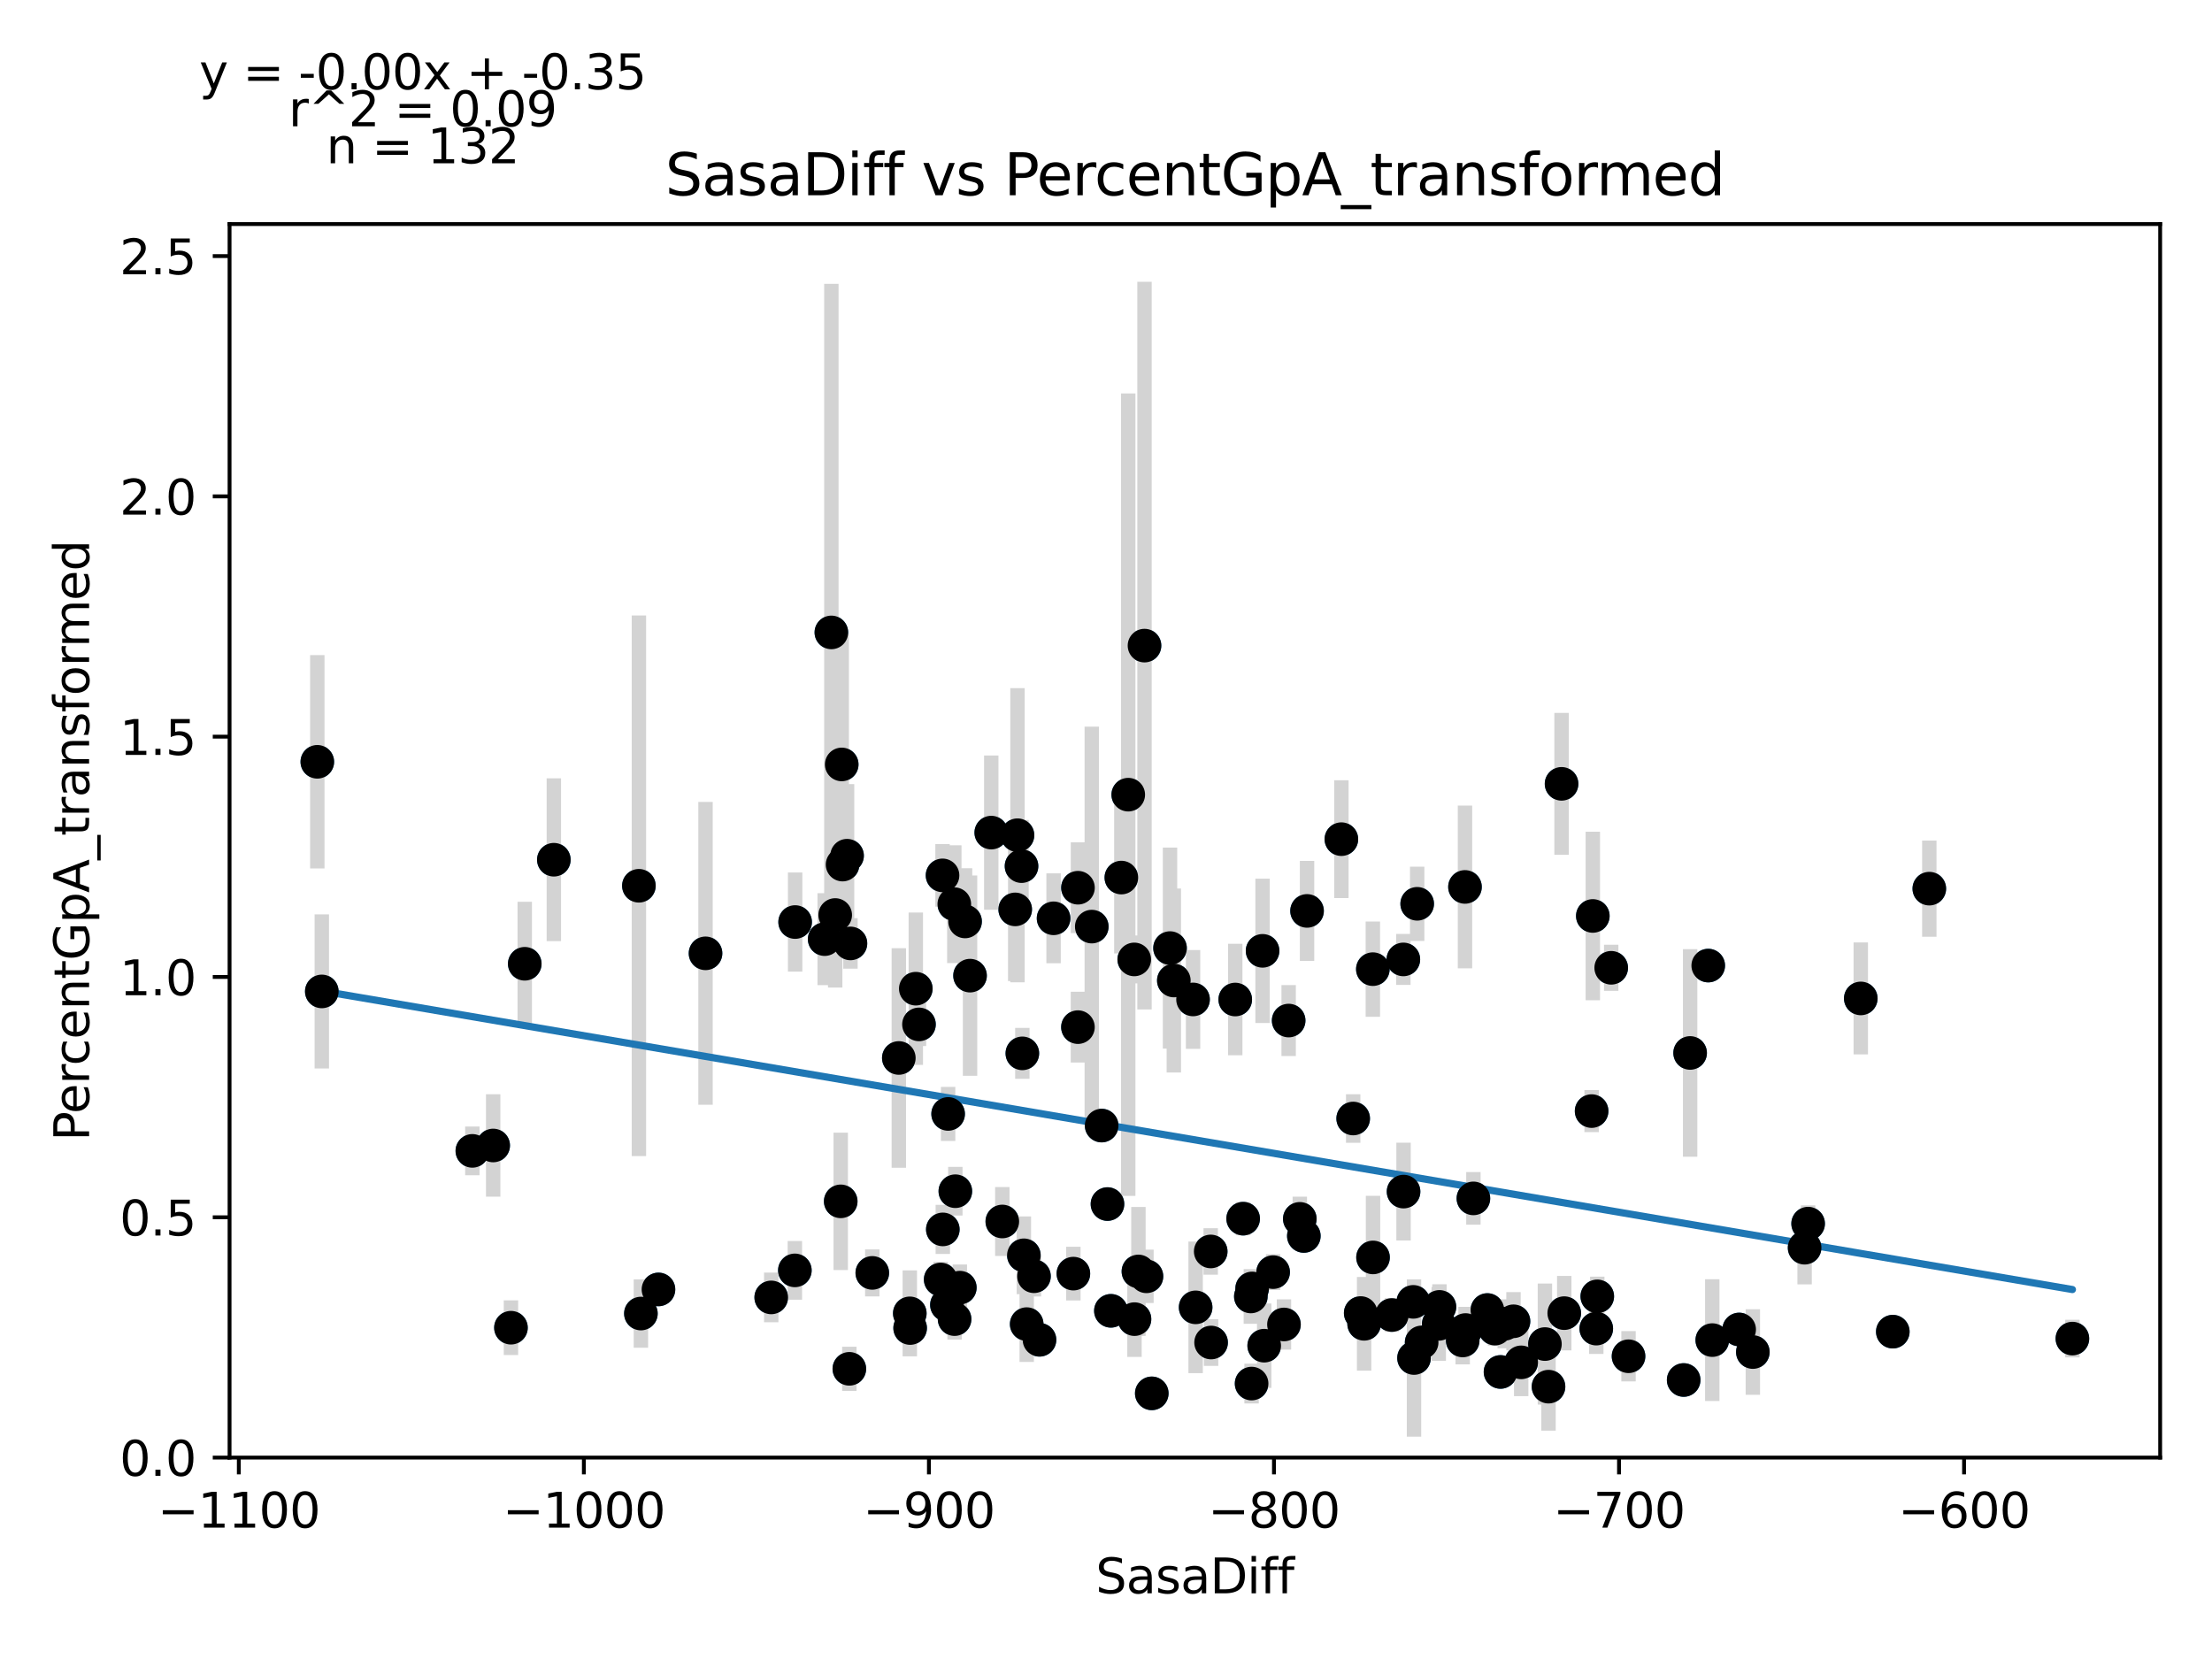 <?xml version="1.0" encoding="utf-8" standalone="no"?>
<!DOCTYPE svg PUBLIC "-//W3C//DTD SVG 1.1//EN"
  "http://www.w3.org/Graphics/SVG/1.1/DTD/svg11.dtd">
<svg xmlns:xlink="http://www.w3.org/1999/xlink" width="460.8pt" height="345.6pt" viewBox="0 0 460.8 345.6" xmlns="http://www.w3.org/2000/svg" version="1.1">
 <defs>
  <style type="text/css">*{stroke-linejoin: round; stroke-linecap: butt}</style>
 </defs>
 <g id="figure_1">
  <g id="patch_1">
   <path d="M 0 345.6 
L 460.8 345.6 
L 460.8 0 
L 0 0 
z
" style="fill: #ffffff"/>
  </g>
  <g id="axes_1">
   <g id="patch_2">
    <path d="M 47.821 303.64 
L 450 303.64 
L 450 46.676 
L 47.821 46.676 
z
" style="fill: #ffffff"/>
   </g>
   <g id="PathCollection_1">
    <defs>
     <path id="m617790e580" d="M 0 3 
C 0.796 3 1.559 2.684 2.121 2.121 
C 2.684 1.559 3 0.796 3 0 
C 3 -0.796 2.684 -1.559 2.121 -2.121 
C 1.559 -2.684 0.796 -3 0 -3 
C -0.796 -3 -1.559 -2.684 -2.121 -2.121 
C -2.684 -1.559 -3 -0.796 -3 0 
C -3 0.796 -2.684 1.559 -2.121 2.121 
C -1.559 2.684 -0.796 3 0 3 
z
" style="stroke: #1f77b4"/>
    </defs>
    <g clip-path="url(#p2a0b6ed4ee)">
     <use xlink:href="#m617790e580" x="66.102" y="158.698" style="fill: #1f77b4; stroke: #1f77b4"/>
     <use xlink:href="#m617790e580" x="227.437" y="193.028" style="fill: #1f77b4; stroke: #1f77b4"/>
     <use xlink:href="#m617790e580" x="238.42" y="134.492" style="fill: #1f77b4; stroke: #1f77b4"/>
     <use xlink:href="#m617790e580" x="211.961" y="173.989" style="fill: #1f77b4; stroke: #1f77b4"/>
     <use xlink:href="#m617790e580" x="67.037" y="206.532" style="fill: #1f77b4; stroke: #1f77b4"/>
     <use xlink:href="#m617790e580" x="211.486" y="189.443" style="fill: #1f77b4; stroke: #1f77b4"/>
     <use xlink:href="#m617790e580" x="305.182" y="184.763" style="fill: #1f77b4; stroke: #1f77b4"/>
     <use xlink:href="#m617790e580" x="198.8" y="188.352" style="fill: #1f77b4; stroke: #1f77b4"/>
     <use xlink:href="#m617790e580" x="146.974" y="198.597" style="fill: #1f77b4; stroke: #1f77b4"/>
     <use xlink:href="#m617790e580" x="173.987" y="190.613" style="fill: #1f77b4; stroke: #1f77b4"/>
     <use xlink:href="#m617790e580" x="263.017" y="198.076" style="fill: #1f77b4; stroke: #1f77b4"/>
     <use xlink:href="#m617790e580" x="335.644" y="201.609" style="fill: #1f77b4; stroke: #1f77b4"/>
     <use xlink:href="#m617790e580" x="177.164" y="196.532" style="fill: #1f77b4; stroke: #1f77b4"/>
     <use xlink:href="#m617790e580" x="257.324" y="208.217" style="fill: #1f77b4; stroke: #1f77b4"/>
     <use xlink:href="#m617790e580" x="171.794" y="195.639" style="fill: #1f77b4; stroke: #1f77b4"/>
     <use xlink:href="#m617790e580" x="176.459" y="178.26" style="fill: #1f77b4; stroke: #1f77b4"/>
     <use xlink:href="#m617790e580" x="173.189" y="131.744" style="fill: #1f77b4; stroke: #1f77b4"/>
     <use xlink:href="#m617790e580" x="196.348" y="182.358" style="fill: #1f77b4; stroke: #1f77b4"/>
     <use xlink:href="#m617790e580" x="133.094" y="184.523" style="fill: #1f77b4; stroke: #1f77b4"/>
     <use xlink:href="#m617790e580" x="244.53" y="204.258" style="fill: #1f77b4; stroke: #1f77b4"/>
     <use xlink:href="#m617790e580" x="272.282" y="189.76" style="fill: #1f77b4; stroke: #1f77b4"/>
     <use xlink:href="#m617790e580" x="212.802" y="180.432" style="fill: #1f77b4; stroke: #1f77b4"/>
     <use xlink:href="#m617790e580" x="281.893" y="233.006" style="fill: #1f77b4; stroke: #1f77b4"/>
     <use xlink:href="#m617790e580" x="201.042" y="191.953" style="fill: #1f77b4; stroke: #1f77b4"/>
     <use xlink:href="#m617790e580" x="165.641" y="192.078" style="fill: #1f77b4; stroke: #1f77b4"/>
     <use xlink:href="#m617790e580" x="230.707" y="250.828" style="fill: #1f77b4; stroke: #1f77b4"/>
     <use xlink:href="#m617790e580" x="224.561" y="184.93" style="fill: #1f77b4; stroke: #1f77b4"/>
     <use xlink:href="#m617790e580" x="248.533" y="208.201" style="fill: #1f77b4; stroke: #1f77b4"/>
     <use xlink:href="#m617790e580" x="202.077" y="203.245" style="fill: #1f77b4; stroke: #1f77b4"/>
     <use xlink:href="#m617790e580" x="175.345" y="159.245" style="fill: #1f77b4; stroke: #1f77b4"/>
     <use xlink:href="#m617790e580" x="175.525" y="180.11" style="fill: #1f77b4; stroke: #1f77b4"/>
     <use xlink:href="#m617790e580" x="115.376" y="179.097" style="fill: #1f77b4; stroke: #1f77b4"/>
     <use xlink:href="#m617790e580" x="249.072" y="272.344" style="fill: #1f77b4; stroke: #1f77b4"/>
     <use xlink:href="#m617790e580" x="236.335" y="274.8" style="fill: #1f77b4; stroke: #1f77b4"/>
     <use xlink:href="#m617790e580" x="243.739" y="197.503" style="fill: #1f77b4; stroke: #1f77b4"/>
     <use xlink:href="#m617790e580" x="208.798" y="254.457" style="fill: #1f77b4; stroke: #1f77b4"/>
     <use xlink:href="#m617790e580" x="106.441" y="276.586" style="fill: #1f77b4; stroke: #1f77b4"/>
     <use xlink:href="#m617790e580" x="331.813" y="190.81" style="fill: #1f77b4; stroke: #1f77b4"/>
     <use xlink:href="#m617790e580" x="236.285" y="199.865" style="fill: #1f77b4; stroke: #1f77b4"/>
     <use xlink:href="#m617790e580" x="137.17" y="268.612" style="fill: #1f77b4; stroke: #1f77b4"/>
     <use xlink:href="#m617790e580" x="292.344" y="199.865" style="fill: #1f77b4; stroke: #1f77b4"/>
     <use xlink:href="#m617790e580" x="133.511" y="273.634" style="fill: #1f77b4; stroke: #1f77b4"/>
     <use xlink:href="#m617790e580" x="219.479" y="191.301" style="fill: #1f77b4; stroke: #1f77b4"/>
     <use xlink:href="#m617790e580" x="285.99" y="201.893" style="fill: #1f77b4; stroke: #1f77b4"/>
     <use xlink:href="#m617790e580" x="198.857" y="274.796" style="fill: #1f77b4; stroke: #1f77b4"/>
     <use xlink:href="#m617790e580" x="233.597" y="182.813" style="fill: #1f77b4; stroke: #1f77b4"/>
     <use xlink:href="#m617790e580" x="199.95" y="268.243" style="fill: #1f77b4; stroke: #1f77b4"/>
     <use xlink:href="#m617790e580" x="279.434" y="174.814" style="fill: #1f77b4; stroke: #1f77b4"/>
     <use xlink:href="#m617790e580" x="252.293" y="279.673" style="fill: #1f77b4; stroke: #1f77b4"/>
     <use xlink:href="#m617790e580" x="292.387" y="248.232" style="fill: #1f77b4; stroke: #1f77b4"/>
     <use xlink:href="#m617790e580" x="313.455" y="275.768" style="fill: #1f77b4; stroke: #1f77b4"/>
     <use xlink:href="#m617790e580" x="235.034" y="165.545" style="fill: #1f77b4; stroke: #1f77b4"/>
     <use xlink:href="#m617790e580" x="267.474" y="275.911" style="fill: #1f77b4; stroke: #1f77b4"/>
     <use xlink:href="#m617790e580" x="315.288" y="275.249" style="fill: #1f77b4; stroke: #1f77b4"/>
     <use xlink:href="#m617790e580" x="252.214" y="260.701" style="fill: #1f77b4; stroke: #1f77b4"/>
     <use xlink:href="#m617790e580" x="175.137" y="250.262" style="fill: #1f77b4; stroke: #1f77b4"/>
     <use xlink:href="#m617790e580" x="268.451" y="212.601" style="fill: #1f77b4; stroke: #1f77b4"/>
     <use xlink:href="#m617790e580" x="331.562" y="231.461" style="fill: #1f77b4; stroke: #1f77b4"/>
     <use xlink:href="#m617790e580" x="215.397" y="265.864" style="fill: #1f77b4; stroke: #1f77b4"/>
     <use xlink:href="#m617790e580" x="213.291" y="261.502" style="fill: #1f77b4; stroke: #1f77b4"/>
     <use xlink:href="#m617790e580" x="189.599" y="276.654" style="fill: #1f77b4; stroke: #1f77b4"/>
     <use xlink:href="#m617790e580" x="332.741" y="270.055" style="fill: #1f77b4; stroke: #1f77b4"/>
     <use xlink:href="#m617790e580" x="355.857" y="201.148" style="fill: #1f77b4; stroke: #1f77b4"/>
     <use xlink:href="#m617790e580" x="187.241" y="220.395" style="fill: #1f77b4; stroke: #1f77b4"/>
     <use xlink:href="#m617790e580" x="212.974" y="219.433" style="fill: #1f77b4; stroke: #1f77b4"/>
     <use xlink:href="#m617790e580" x="284.171" y="275.774" style="fill: #1f77b4; stroke: #1f77b4"/>
     <use xlink:href="#m617790e580" x="299.863" y="272.249" style="fill: #1f77b4; stroke: #1f77b4"/>
     <use xlink:href="#m617790e580" x="339.253" y="282.536" style="fill: #1f77b4; stroke: #1f77b4"/>
     <use xlink:href="#m617790e580" x="191.439" y="213.4" style="fill: #1f77b4; stroke: #1f77b4"/>
     <use xlink:href="#m617790e580" x="206.498" y="173.446" style="fill: #1f77b4; stroke: #1f77b4"/>
     <use xlink:href="#m617790e580" x="239.936" y="290.263" style="fill: #1f77b4; stroke: #1f77b4"/>
     <use xlink:href="#m617790e580" x="213.88" y="275.838" style="fill: #1f77b4; stroke: #1f77b4"/>
     <use xlink:href="#m617790e580" x="270.773" y="253.908" style="fill: #1f77b4; stroke: #1f77b4"/>
     <use xlink:href="#m617790e580" x="271.614" y="257.474" style="fill: #1f77b4; stroke: #1f77b4"/>
     <use xlink:href="#m617790e580" x="196.406" y="256.107" style="fill: #1f77b4; stroke: #1f77b4"/>
     <use xlink:href="#m617790e580" x="260.846" y="268.407" style="fill: #1f77b4; stroke: #1f77b4"/>
     <use xlink:href="#m617790e580" x="109.316" y="200.772" style="fill: #1f77b4; stroke: #1f77b4"/>
     <use xlink:href="#m617790e580" x="296.154" y="279.647" style="fill: #1f77b4; stroke: #1f77b4"/>
     <use xlink:href="#m617790e580" x="98.398" y="239.748" style="fill: #1f77b4; stroke: #1f77b4"/>
     <use xlink:href="#m617790e580" x="304.707" y="279.246" style="fill: #1f77b4; stroke: #1f77b4"/>
     <use xlink:href="#m617790e580" x="312.585" y="285.803" style="fill: #1f77b4; stroke: #1f77b4"/>
     <use xlink:href="#m617790e580" x="306.936" y="249.647" style="fill: #1f77b4; stroke: #1f77b4"/>
     <use xlink:href="#m617790e580" x="321.836" y="279.993" style="fill: #1f77b4; stroke: #1f77b4"/>
     <use xlink:href="#m617790e580" x="316.891" y="283.802" style="fill: #1f77b4; stroke: #1f77b4"/>
     <use xlink:href="#m617790e580" x="294.407" y="271.202" style="fill: #1f77b4; stroke: #1f77b4"/>
     <use xlink:href="#m617790e580" x="289.943" y="273.944" style="fill: #1f77b4; stroke: #1f77b4"/>
     <use xlink:href="#m617790e580" x="362.298" y="276.956" style="fill: #1f77b4; stroke: #1f77b4"/>
     <use xlink:href="#m617790e580" x="265.217" y="265.006" style="fill: #1f77b4; stroke: #1f77b4"/>
     <use xlink:href="#m617790e580" x="216.547" y="279.105" style="fill: #1f77b4; stroke: #1f77b4"/>
     <use xlink:href="#m617790e580" x="260.731" y="288.222" style="fill: #1f77b4; stroke: #1f77b4"/>
     <use xlink:href="#m617790e580" x="263.355" y="280.33" style="fill: #1f77b4; stroke: #1f77b4"/>
     <use xlink:href="#m617790e580" x="294.565" y="282.902" style="fill: #1f77b4; stroke: #1f77b4"/>
     <use xlink:href="#m617790e580" x="229.492" y="234.478" style="fill: #1f77b4; stroke: #1f77b4"/>
     <use xlink:href="#m617790e580" x="283.46" y="273.531" style="fill: #1f77b4; stroke: #1f77b4"/>
     <use xlink:href="#m617790e580" x="224.554" y="213.971" style="fill: #1f77b4; stroke: #1f77b4"/>
     <use xlink:href="#m617790e580" x="260.573" y="270.077" style="fill: #1f77b4; stroke: #1f77b4"/>
     <use xlink:href="#m617790e580" x="199.015" y="248.152" style="fill: #1f77b4; stroke: #1f77b4"/>
     <use xlink:href="#m617790e580" x="197.261" y="271.825" style="fill: #1f77b4; stroke: #1f77b4"/>
     <use xlink:href="#m617790e580" x="102.739" y="238.624" style="fill: #1f77b4; stroke: #1f77b4"/>
     <use xlink:href="#m617790e580" x="376.666" y="254.906" style="fill: #1f77b4; stroke: #1f77b4"/>
     <use xlink:href="#m617790e580" x="190.778" y="205.963" style="fill: #1f77b4; stroke: #1f77b4"/>
     <use xlink:href="#m617790e580" x="197.513" y="232.052" style="fill: #1f77b4; stroke: #1f77b4"/>
     <use xlink:href="#m617790e580" x="189.527" y="273.596" style="fill: #1f77b4; stroke: #1f77b4"/>
     <use xlink:href="#m617790e580" x="356.698" y="279.167" style="fill: #1f77b4; stroke: #1f77b4"/>
     <use xlink:href="#m617790e580" x="160.66" y="270.275" style="fill: #1f77b4; stroke: #1f77b4"/>
     <use xlink:href="#m617790e580" x="223.605" y="265.319" style="fill: #1f77b4; stroke: #1f77b4"/>
     <use xlink:href="#m617790e580" x="332.532" y="276.775" style="fill: #1f77b4; stroke: #1f77b4"/>
     <use xlink:href="#m617790e580" x="375.933" y="259.923" style="fill: #1f77b4; stroke: #1f77b4"/>
     <use xlink:href="#m617790e580" x="195.96" y="266.542" style="fill: #1f77b4; stroke: #1f77b4"/>
     <use xlink:href="#m617790e580" x="258.97" y="253.87" style="fill: #1f77b4; stroke: #1f77b4"/>
     <use xlink:href="#m617790e580" x="237.155" y="264.866" style="fill: #1f77b4; stroke: #1f77b4"/>
     <use xlink:href="#m617790e580" x="311.435" y="276.776" style="fill: #1f77b4; stroke: #1f77b4"/>
     <use xlink:href="#m617790e580" x="305.297" y="277.071" style="fill: #1f77b4; stroke: #1f77b4"/>
     <use xlink:href="#m617790e580" x="231.419" y="273.068" style="fill: #1f77b4; stroke: #1f77b4"/>
     <use xlink:href="#m617790e580" x="176.934" y="285.152" style="fill: #1f77b4; stroke: #1f77b4"/>
     <use xlink:href="#m617790e580" x="365.151" y="281.656" style="fill: #1f77b4; stroke: #1f77b4"/>
     <use xlink:href="#m617790e580" x="181.714" y="265.168" style="fill: #1f77b4; stroke: #1f77b4"/>
     <use xlink:href="#m617790e580" x="299.719" y="275.79" style="fill: #1f77b4; stroke: #1f77b4"/>
     <use xlink:href="#m617790e580" x="295.226" y="188.279" style="fill: #1f77b4; stroke: #1f77b4"/>
     <use xlink:href="#m617790e580" x="401.911" y="185.123" style="fill: #1f77b4; stroke: #1f77b4"/>
     <use xlink:href="#m617790e580" x="322.584" y="288.867" style="fill: #1f77b4; stroke: #1f77b4"/>
     <use xlink:href="#m617790e580" x="350.739" y="287.479" style="fill: #1f77b4; stroke: #1f77b4"/>
     <use xlink:href="#m617790e580" x="325.301" y="163.287" style="fill: #1f77b4; stroke: #1f77b4"/>
     <use xlink:href="#m617790e580" x="165.584" y="264.644" style="fill: #1f77b4; stroke: #1f77b4"/>
     <use xlink:href="#m617790e580" x="309.847" y="272.902" style="fill: #1f77b4; stroke: #1f77b4"/>
     <use xlink:href="#m617790e580" x="238.829" y="265.882" style="fill: #1f77b4; stroke: #1f77b4"/>
     <use xlink:href="#m617790e580" x="286.026" y="261.945" style="fill: #1f77b4; stroke: #1f77b4"/>
     <use xlink:href="#m617790e580" x="352.083" y="219.349" style="fill: #1f77b4; stroke: #1f77b4"/>
     <use xlink:href="#m617790e580" x="325.862" y="273.552" style="fill: #1f77b4; stroke: #1f77b4"/>
     <use xlink:href="#m617790e580" x="394.306" y="277.41" style="fill: #1f77b4; stroke: #1f77b4"/>
     <use xlink:href="#m617790e580" x="431.719" y="278.855" style="fill: #1f77b4; stroke: #1f77b4"/>
     <use xlink:href="#m617790e580" x="387.635" y="207.991" style="fill: #1f77b4; stroke: #1f77b4"/>
    </g>
   </g>
   <g id="matplotlib.axis_1">
    <g id="xtick_1">
     <g id="line2d_1">
      <defs>
       <path id="m10a57c5714" d="M 0 0 
L 0 3.5 
" style="stroke: #000000; stroke-width: 0.8"/>
      </defs>
      <g>
       <use xlink:href="#m10a57c5714" x="49.749" y="303.64" style="stroke: #000000; stroke-width: 0.8"/>
      </g>
     </g>
     <g id="text_1">
      <!-- −1100 -->
      <g transform="translate(32.835 318.238)scale(0.1 -0.1)">
       <defs>
        <path id="DejaVuSans-2212" d="M 678 2272 
L 4684 2272 
L 4684 1741 
L 678 1741 
L 678 2272 
z
" transform="scale(0.016)"/>
        <path id="DejaVuSans-31" d="M 794 531 
L 1825 531 
L 1825 4091 
L 703 3866 
L 703 4441 
L 1819 4666 
L 2450 4666 
L 2450 531 
L 3481 531 
L 3481 0 
L 794 0 
L 794 531 
z
" transform="scale(0.016)"/>
        <path id="DejaVuSans-30" d="M 2034 4250 
Q 1547 4250 1301 3770 
Q 1056 3291 1056 2328 
Q 1056 1369 1301 889 
Q 1547 409 2034 409 
Q 2525 409 2770 889 
Q 3016 1369 3016 2328 
Q 3016 3291 2770 3770 
Q 2525 4250 2034 4250 
z
M 2034 4750 
Q 2819 4750 3233 4129 
Q 3647 3509 3647 2328 
Q 3647 1150 3233 529 
Q 2819 -91 2034 -91 
Q 1250 -91 836 529 
Q 422 1150 422 2328 
Q 422 3509 836 4129 
Q 1250 4750 2034 4750 
z
" transform="scale(0.016)"/>
       </defs>
       <use xlink:href="#DejaVuSans-2212"/>
       <use xlink:href="#DejaVuSans-31" x="83.789"/>
       <use xlink:href="#DejaVuSans-31" x="147.412"/>
       <use xlink:href="#DejaVuSans-30" x="211.035"/>
       <use xlink:href="#DejaVuSans-30" x="274.658"/>
      </g>
     </g>
    </g>
    <g id="xtick_2">
     <g id="line2d_2">
      <g>
       <use xlink:href="#m10a57c5714" x="121.629" y="303.64" style="stroke: #000000; stroke-width: 0.8"/>
      </g>
     </g>
     <g id="text_2">
      <!-- −1000 -->
      <g transform="translate(104.714 318.238)scale(0.1 -0.1)">
       <use xlink:href="#DejaVuSans-2212"/>
       <use xlink:href="#DejaVuSans-31" x="83.789"/>
       <use xlink:href="#DejaVuSans-30" x="147.412"/>
       <use xlink:href="#DejaVuSans-30" x="211.035"/>
       <use xlink:href="#DejaVuSans-30" x="274.658"/>
      </g>
     </g>
    </g>
    <g id="xtick_3">
     <g id="line2d_3">
      <g>
       <use xlink:href="#m10a57c5714" x="193.509" y="303.64" style="stroke: #000000; stroke-width: 0.8"/>
      </g>
     </g>
     <g id="text_3">
      <!-- −900 -->
      <g transform="translate(179.776 318.238)scale(0.1 -0.1)">
       <defs>
        <path id="DejaVuSans-39" d="M 703 97 
L 703 672 
Q 941 559 1184 500 
Q 1428 441 1663 441 
Q 2288 441 2617 861 
Q 2947 1281 2994 2138 
Q 2813 1869 2534 1725 
Q 2256 1581 1919 1581 
Q 1219 1581 811 2004 
Q 403 2428 403 3163 
Q 403 3881 828 4315 
Q 1253 4750 1959 4750 
Q 2769 4750 3195 4129 
Q 3622 3509 3622 2328 
Q 3622 1225 3098 567 
Q 2575 -91 1691 -91 
Q 1453 -91 1209 -44 
Q 966 3 703 97 
z
M 1959 2075 
Q 2384 2075 2632 2365 
Q 2881 2656 2881 3163 
Q 2881 3666 2632 3958 
Q 2384 4250 1959 4250 
Q 1534 4250 1286 3958 
Q 1038 3666 1038 3163 
Q 1038 2656 1286 2365 
Q 1534 2075 1959 2075 
z
" transform="scale(0.016)"/>
       </defs>
       <use xlink:href="#DejaVuSans-2212"/>
       <use xlink:href="#DejaVuSans-39" x="83.789"/>
       <use xlink:href="#DejaVuSans-30" x="147.412"/>
       <use xlink:href="#DejaVuSans-30" x="211.035"/>
      </g>
     </g>
    </g>
    <g id="xtick_4">
     <g id="line2d_4">
      <g>
       <use xlink:href="#m10a57c5714" x="265.389" y="303.64" style="stroke: #000000; stroke-width: 0.8"/>
      </g>
     </g>
     <g id="text_4">
      <!-- −800 -->
      <g transform="translate(251.655 318.238)scale(0.1 -0.1)">
       <defs>
        <path id="DejaVuSans-38" d="M 2034 2216 
Q 1584 2216 1326 1975 
Q 1069 1734 1069 1313 
Q 1069 891 1326 650 
Q 1584 409 2034 409 
Q 2484 409 2743 651 
Q 3003 894 3003 1313 
Q 3003 1734 2745 1975 
Q 2488 2216 2034 2216 
z
M 1403 2484 
Q 997 2584 770 2862 
Q 544 3141 544 3541 
Q 544 4100 942 4425 
Q 1341 4750 2034 4750 
Q 2731 4750 3128 4425 
Q 3525 4100 3525 3541 
Q 3525 3141 3298 2862 
Q 3072 2584 2669 2484 
Q 3125 2378 3379 2068 
Q 3634 1759 3634 1313 
Q 3634 634 3220 271 
Q 2806 -91 2034 -91 
Q 1263 -91 848 271 
Q 434 634 434 1313 
Q 434 1759 690 2068 
Q 947 2378 1403 2484 
z
M 1172 3481 
Q 1172 3119 1398 2916 
Q 1625 2713 2034 2713 
Q 2441 2713 2670 2916 
Q 2900 3119 2900 3481 
Q 2900 3844 2670 4047 
Q 2441 4250 2034 4250 
Q 1625 4250 1398 4047 
Q 1172 3844 1172 3481 
z
" transform="scale(0.016)"/>
       </defs>
       <use xlink:href="#DejaVuSans-2212"/>
       <use xlink:href="#DejaVuSans-38" x="83.789"/>
       <use xlink:href="#DejaVuSans-30" x="147.412"/>
       <use xlink:href="#DejaVuSans-30" x="211.035"/>
      </g>
     </g>
    </g>
    <g id="xtick_5">
     <g id="line2d_5">
      <g>
       <use xlink:href="#m10a57c5714" x="337.269" y="303.64" style="stroke: #000000; stroke-width: 0.8"/>
      </g>
     </g>
     <g id="text_5">
      <!-- −700 -->
      <g transform="translate(323.535 318.238)scale(0.1 -0.1)">
       <defs>
        <path id="DejaVuSans-37" d="M 525 4666 
L 3525 4666 
L 3525 4397 
L 1831 0 
L 1172 0 
L 2766 4134 
L 525 4134 
L 525 4666 
z
" transform="scale(0.016)"/>
       </defs>
       <use xlink:href="#DejaVuSans-2212"/>
       <use xlink:href="#DejaVuSans-37" x="83.789"/>
       <use xlink:href="#DejaVuSans-30" x="147.412"/>
       <use xlink:href="#DejaVuSans-30" x="211.035"/>
      </g>
     </g>
    </g>
    <g id="xtick_6">
     <g id="line2d_6">
      <g>
       <use xlink:href="#m10a57c5714" x="409.149" y="303.64" style="stroke: #000000; stroke-width: 0.8"/>
      </g>
     </g>
     <g id="text_6">
      <!-- −600 -->
      <g transform="translate(395.415 318.238)scale(0.1 -0.1)">
       <defs>
        <path id="DejaVuSans-36" d="M 2113 2584 
Q 1688 2584 1439 2293 
Q 1191 2003 1191 1497 
Q 1191 994 1439 701 
Q 1688 409 2113 409 
Q 2538 409 2786 701 
Q 3034 994 3034 1497 
Q 3034 2003 2786 2293 
Q 2538 2584 2113 2584 
z
M 3366 4563 
L 3366 3988 
Q 3128 4100 2886 4159 
Q 2644 4219 2406 4219 
Q 1781 4219 1451 3797 
Q 1122 3375 1075 2522 
Q 1259 2794 1537 2939 
Q 1816 3084 2150 3084 
Q 2853 3084 3261 2657 
Q 3669 2231 3669 1497 
Q 3669 778 3244 343 
Q 2819 -91 2113 -91 
Q 1303 -91 875 529 
Q 447 1150 447 2328 
Q 447 3434 972 4092 
Q 1497 4750 2381 4750 
Q 2619 4750 2861 4703 
Q 3103 4656 3366 4563 
z
" transform="scale(0.016)"/>
       </defs>
       <use xlink:href="#DejaVuSans-2212"/>
       <use xlink:href="#DejaVuSans-36" x="83.789"/>
       <use xlink:href="#DejaVuSans-30" x="147.412"/>
       <use xlink:href="#DejaVuSans-30" x="211.035"/>
      </g>
     </g>
    </g>
    <g id="text_7">
     <!-- SasaDiff -->
     <g transform="translate(228.244 331.917)scale(0.1 -0.1)">
      <defs>
       <path id="DejaVuSans-53" d="M 3425 4513 
L 3425 3897 
Q 3066 4069 2747 4153 
Q 2428 4238 2131 4238 
Q 1616 4238 1336 4038 
Q 1056 3838 1056 3469 
Q 1056 3159 1242 3001 
Q 1428 2844 1947 2747 
L 2328 2669 
Q 3034 2534 3370 2195 
Q 3706 1856 3706 1288 
Q 3706 609 3251 259 
Q 2797 -91 1919 -91 
Q 1588 -91 1214 -16 
Q 841 59 441 206 
L 441 856 
Q 825 641 1194 531 
Q 1563 422 1919 422 
Q 2459 422 2753 634 
Q 3047 847 3047 1241 
Q 3047 1584 2836 1778 
Q 2625 1972 2144 2069 
L 1759 2144 
Q 1053 2284 737 2584 
Q 422 2884 422 3419 
Q 422 4038 858 4394 
Q 1294 4750 2059 4750 
Q 2388 4750 2728 4690 
Q 3069 4631 3425 4513 
z
" transform="scale(0.016)"/>
       <path id="DejaVuSans-61" d="M 2194 1759 
Q 1497 1759 1228 1600 
Q 959 1441 959 1056 
Q 959 750 1161 570 
Q 1363 391 1709 391 
Q 2188 391 2477 730 
Q 2766 1069 2766 1631 
L 2766 1759 
L 2194 1759 
z
M 3341 1997 
L 3341 0 
L 2766 0 
L 2766 531 
Q 2569 213 2275 61 
Q 1981 -91 1556 -91 
Q 1019 -91 701 211 
Q 384 513 384 1019 
Q 384 1609 779 1909 
Q 1175 2209 1959 2209 
L 2766 2209 
L 2766 2266 
Q 2766 2663 2505 2880 
Q 2244 3097 1772 3097 
Q 1472 3097 1187 3025 
Q 903 2953 641 2809 
L 641 3341 
Q 956 3463 1253 3523 
Q 1550 3584 1831 3584 
Q 2591 3584 2966 3190 
Q 3341 2797 3341 1997 
z
" transform="scale(0.016)"/>
       <path id="DejaVuSans-73" d="M 2834 3397 
L 2834 2853 
Q 2591 2978 2328 3040 
Q 2066 3103 1784 3103 
Q 1356 3103 1142 2972 
Q 928 2841 928 2578 
Q 928 2378 1081 2264 
Q 1234 2150 1697 2047 
L 1894 2003 
Q 2506 1872 2764 1633 
Q 3022 1394 3022 966 
Q 3022 478 2636 193 
Q 2250 -91 1575 -91 
Q 1294 -91 989 -36 
Q 684 19 347 128 
L 347 722 
Q 666 556 975 473 
Q 1284 391 1588 391 
Q 1994 391 2212 530 
Q 2431 669 2431 922 
Q 2431 1156 2273 1281 
Q 2116 1406 1581 1522 
L 1381 1569 
Q 847 1681 609 1914 
Q 372 2147 372 2553 
Q 372 3047 722 3315 
Q 1072 3584 1716 3584 
Q 2034 3584 2315 3537 
Q 2597 3491 2834 3397 
z
" transform="scale(0.016)"/>
       <path id="DejaVuSans-44" d="M 1259 4147 
L 1259 519 
L 2022 519 
Q 2988 519 3436 956 
Q 3884 1394 3884 2338 
Q 3884 3275 3436 3711 
Q 2988 4147 2022 4147 
L 1259 4147 
z
M 628 4666 
L 1925 4666 
Q 3281 4666 3915 4102 
Q 4550 3538 4550 2338 
Q 4550 1131 3912 565 
Q 3275 0 1925 0 
L 628 0 
L 628 4666 
z
" transform="scale(0.016)"/>
       <path id="DejaVuSans-69" d="M 603 3500 
L 1178 3500 
L 1178 0 
L 603 0 
L 603 3500 
z
M 603 4863 
L 1178 4863 
L 1178 4134 
L 603 4134 
L 603 4863 
z
" transform="scale(0.016)"/>
       <path id="DejaVuSans-66" d="M 2375 4863 
L 2375 4384 
L 1825 4384 
Q 1516 4384 1395 4259 
Q 1275 4134 1275 3809 
L 1275 3500 
L 2222 3500 
L 2222 3053 
L 1275 3053 
L 1275 0 
L 697 0 
L 697 3053 
L 147 3053 
L 147 3500 
L 697 3500 
L 697 3744 
Q 697 4328 969 4595 
Q 1241 4863 1831 4863 
L 2375 4863 
z
" transform="scale(0.016)"/>
      </defs>
      <use xlink:href="#DejaVuSans-53"/>
      <use xlink:href="#DejaVuSans-61" x="63.477"/>
      <use xlink:href="#DejaVuSans-73" x="124.756"/>
      <use xlink:href="#DejaVuSans-61" x="176.855"/>
      <use xlink:href="#DejaVuSans-44" x="238.135"/>
      <use xlink:href="#DejaVuSans-69" x="315.137"/>
      <use xlink:href="#DejaVuSans-66" x="342.92"/>
      <use xlink:href="#DejaVuSans-66" x="378.125"/>
     </g>
    </g>
   </g>
   <g id="matplotlib.axis_2">
    <g id="ytick_1">
     <g id="line2d_7">
      <defs>
       <path id="m45b8be5393" d="M 0 0 
L -3.5 0 
" style="stroke: #000000; stroke-width: 0.8"/>
      </defs>
      <g>
       <use xlink:href="#m45b8be5393" x="47.821" y="303.64" style="stroke: #000000; stroke-width: 0.8"/>
      </g>
     </g>
     <g id="text_8">
      <!-- 0.0 -->
      <g transform="translate(24.918 307.439)scale(0.1 -0.1)">
       <defs>
        <path id="DejaVuSans-2e" d="M 684 794 
L 1344 794 
L 1344 0 
L 684 0 
L 684 794 
z
" transform="scale(0.016)"/>
       </defs>
       <use xlink:href="#DejaVuSans-30"/>
       <use xlink:href="#DejaVuSans-2e" x="63.623"/>
       <use xlink:href="#DejaVuSans-30" x="95.41"/>
      </g>
     </g>
    </g>
    <g id="ytick_2">
     <g id="line2d_8">
      <g>
       <use xlink:href="#m45b8be5393" x="47.821" y="253.581" style="stroke: #000000; stroke-width: 0.8"/>
      </g>
     </g>
     <g id="text_9">
      <!-- 0.5 -->
      <g transform="translate(24.918 257.38)scale(0.1 -0.1)">
       <defs>
        <path id="DejaVuSans-35" d="M 691 4666 
L 3169 4666 
L 3169 4134 
L 1269 4134 
L 1269 2991 
Q 1406 3038 1543 3061 
Q 1681 3084 1819 3084 
Q 2600 3084 3056 2656 
Q 3513 2228 3513 1497 
Q 3513 744 3044 326 
Q 2575 -91 1722 -91 
Q 1428 -91 1123 -41 
Q 819 9 494 109 
L 494 744 
Q 775 591 1075 516 
Q 1375 441 1709 441 
Q 2250 441 2565 725 
Q 2881 1009 2881 1497 
Q 2881 1984 2565 2268 
Q 2250 2553 1709 2553 
Q 1456 2553 1204 2497 
Q 953 2441 691 2322 
L 691 4666 
z
" transform="scale(0.016)"/>
       </defs>
       <use xlink:href="#DejaVuSans-30"/>
       <use xlink:href="#DejaVuSans-2e" x="63.623"/>
       <use xlink:href="#DejaVuSans-35" x="95.41"/>
      </g>
     </g>
    </g>
    <g id="ytick_3">
     <g id="line2d_9">
      <g>
       <use xlink:href="#m45b8be5393" x="47.821" y="203.522" style="stroke: #000000; stroke-width: 0.8"/>
      </g>
     </g>
     <g id="text_10">
      <!-- 1.0 -->
      <g transform="translate(24.918 207.321)scale(0.1 -0.1)">
       <use xlink:href="#DejaVuSans-31"/>
       <use xlink:href="#DejaVuSans-2e" x="63.623"/>
       <use xlink:href="#DejaVuSans-30" x="95.41"/>
      </g>
     </g>
    </g>
    <g id="ytick_4">
     <g id="line2d_10">
      <g>
       <use xlink:href="#m45b8be5393" x="47.821" y="153.462" style="stroke: #000000; stroke-width: 0.8"/>
      </g>
     </g>
     <g id="text_11">
      <!-- 1.5 -->
      <g transform="translate(24.918 157.262)scale(0.1 -0.1)">
       <use xlink:href="#DejaVuSans-31"/>
       <use xlink:href="#DejaVuSans-2e" x="63.623"/>
       <use xlink:href="#DejaVuSans-35" x="95.41"/>
      </g>
     </g>
    </g>
    <g id="ytick_5">
     <g id="line2d_11">
      <g>
       <use xlink:href="#m45b8be5393" x="47.821" y="103.403" style="stroke: #000000; stroke-width: 0.8"/>
      </g>
     </g>
     <g id="text_12">
      <!-- 2.0 -->
      <g transform="translate(24.918 107.203)scale(0.1 -0.1)">
       <defs>
        <path id="DejaVuSans-32" d="M 1228 531 
L 3431 531 
L 3431 0 
L 469 0 
L 469 531 
Q 828 903 1448 1529 
Q 2069 2156 2228 2338 
Q 2531 2678 2651 2914 
Q 2772 3150 2772 3378 
Q 2772 3750 2511 3984 
Q 2250 4219 1831 4219 
Q 1534 4219 1204 4116 
Q 875 4013 500 3803 
L 500 4441 
Q 881 4594 1212 4672 
Q 1544 4750 1819 4750 
Q 2544 4750 2975 4387 
Q 3406 4025 3406 3419 
Q 3406 3131 3298 2873 
Q 3191 2616 2906 2266 
Q 2828 2175 2409 1742 
Q 1991 1309 1228 531 
z
" transform="scale(0.016)"/>
       </defs>
       <use xlink:href="#DejaVuSans-32"/>
       <use xlink:href="#DejaVuSans-2e" x="63.623"/>
       <use xlink:href="#DejaVuSans-30" x="95.41"/>
      </g>
     </g>
    </g>
    <g id="ytick_6">
     <g id="line2d_12">
      <g>
       <use xlink:href="#m45b8be5393" x="47.821" y="53.344" style="stroke: #000000; stroke-width: 0.8"/>
      </g>
     </g>
     <g id="text_13">
      <!-- 2.5 -->
      <g transform="translate(24.918 57.143)scale(0.1 -0.1)">
       <use xlink:href="#DejaVuSans-32"/>
       <use xlink:href="#DejaVuSans-2e" x="63.623"/>
       <use xlink:href="#DejaVuSans-35" x="95.41"/>
      </g>
     </g>
    </g>
    <g id="text_14">
     <!-- PercentGpA_transformed -->
     <g transform="translate(18.56 237.696)rotate(-90)scale(0.1 -0.1)">
      <defs>
       <path id="DejaVuSans-50" d="M 1259 4147 
L 1259 2394 
L 2053 2394 
Q 2494 2394 2734 2622 
Q 2975 2850 2975 3272 
Q 2975 3691 2734 3919 
Q 2494 4147 2053 4147 
L 1259 4147 
z
M 628 4666 
L 2053 4666 
Q 2838 4666 3239 4311 
Q 3641 3956 3641 3272 
Q 3641 2581 3239 2228 
Q 2838 1875 2053 1875 
L 1259 1875 
L 1259 0 
L 628 0 
L 628 4666 
z
" transform="scale(0.016)"/>
       <path id="DejaVuSans-65" d="M 3597 1894 
L 3597 1613 
L 953 1613 
Q 991 1019 1311 708 
Q 1631 397 2203 397 
Q 2534 397 2845 478 
Q 3156 559 3463 722 
L 3463 178 
Q 3153 47 2828 -22 
Q 2503 -91 2169 -91 
Q 1331 -91 842 396 
Q 353 884 353 1716 
Q 353 2575 817 3079 
Q 1281 3584 2069 3584 
Q 2775 3584 3186 3129 
Q 3597 2675 3597 1894 
z
M 3022 2063 
Q 3016 2534 2758 2815 
Q 2500 3097 2075 3097 
Q 1594 3097 1305 2825 
Q 1016 2553 972 2059 
L 3022 2063 
z
" transform="scale(0.016)"/>
       <path id="DejaVuSans-72" d="M 2631 2963 
Q 2534 3019 2420 3045 
Q 2306 3072 2169 3072 
Q 1681 3072 1420 2755 
Q 1159 2438 1159 1844 
L 1159 0 
L 581 0 
L 581 3500 
L 1159 3500 
L 1159 2956 
Q 1341 3275 1631 3429 
Q 1922 3584 2338 3584 
Q 2397 3584 2469 3576 
Q 2541 3569 2628 3553 
L 2631 2963 
z
" transform="scale(0.016)"/>
       <path id="DejaVuSans-63" d="M 3122 3366 
L 3122 2828 
Q 2878 2963 2633 3030 
Q 2388 3097 2138 3097 
Q 1578 3097 1268 2742 
Q 959 2388 959 1747 
Q 959 1106 1268 751 
Q 1578 397 2138 397 
Q 2388 397 2633 464 
Q 2878 531 3122 666 
L 3122 134 
Q 2881 22 2623 -34 
Q 2366 -91 2075 -91 
Q 1284 -91 818 406 
Q 353 903 353 1747 
Q 353 2603 823 3093 
Q 1294 3584 2113 3584 
Q 2378 3584 2631 3529 
Q 2884 3475 3122 3366 
z
" transform="scale(0.016)"/>
       <path id="DejaVuSans-6e" d="M 3513 2113 
L 3513 0 
L 2938 0 
L 2938 2094 
Q 2938 2591 2744 2837 
Q 2550 3084 2163 3084 
Q 1697 3084 1428 2787 
Q 1159 2491 1159 1978 
L 1159 0 
L 581 0 
L 581 3500 
L 1159 3500 
L 1159 2956 
Q 1366 3272 1645 3428 
Q 1925 3584 2291 3584 
Q 2894 3584 3203 3211 
Q 3513 2838 3513 2113 
z
" transform="scale(0.016)"/>
       <path id="DejaVuSans-74" d="M 1172 4494 
L 1172 3500 
L 2356 3500 
L 2356 3053 
L 1172 3053 
L 1172 1153 
Q 1172 725 1289 603 
Q 1406 481 1766 481 
L 2356 481 
L 2356 0 
L 1766 0 
Q 1100 0 847 248 
Q 594 497 594 1153 
L 594 3053 
L 172 3053 
L 172 3500 
L 594 3500 
L 594 4494 
L 1172 4494 
z
" transform="scale(0.016)"/>
       <path id="DejaVuSans-47" d="M 3809 666 
L 3809 1919 
L 2778 1919 
L 2778 2438 
L 4434 2438 
L 4434 434 
Q 4069 175 3628 42 
Q 3188 -91 2688 -91 
Q 1594 -91 976 548 
Q 359 1188 359 2328 
Q 359 3472 976 4111 
Q 1594 4750 2688 4750 
Q 3144 4750 3555 4637 
Q 3966 4525 4313 4306 
L 4313 3634 
Q 3963 3931 3569 4081 
Q 3175 4231 2741 4231 
Q 1884 4231 1454 3753 
Q 1025 3275 1025 2328 
Q 1025 1384 1454 906 
Q 1884 428 2741 428 
Q 3075 428 3337 486 
Q 3600 544 3809 666 
z
" transform="scale(0.016)"/>
       <path id="DejaVuSans-70" d="M 1159 525 
L 1159 -1331 
L 581 -1331 
L 581 3500 
L 1159 3500 
L 1159 2969 
Q 1341 3281 1617 3432 
Q 1894 3584 2278 3584 
Q 2916 3584 3314 3078 
Q 3713 2572 3713 1747 
Q 3713 922 3314 415 
Q 2916 -91 2278 -91 
Q 1894 -91 1617 61 
Q 1341 213 1159 525 
z
M 3116 1747 
Q 3116 2381 2855 2742 
Q 2594 3103 2138 3103 
Q 1681 3103 1420 2742 
Q 1159 2381 1159 1747 
Q 1159 1113 1420 752 
Q 1681 391 2138 391 
Q 2594 391 2855 752 
Q 3116 1113 3116 1747 
z
" transform="scale(0.016)"/>
       <path id="DejaVuSans-41" d="M 2188 4044 
L 1331 1722 
L 3047 1722 
L 2188 4044 
z
M 1831 4666 
L 2547 4666 
L 4325 0 
L 3669 0 
L 3244 1197 
L 1141 1197 
L 716 0 
L 50 0 
L 1831 4666 
z
" transform="scale(0.016)"/>
       <path id="DejaVuSans-5f" d="M 3263 -1063 
L 3263 -1509 
L -63 -1509 
L -63 -1063 
L 3263 -1063 
z
" transform="scale(0.016)"/>
       <path id="DejaVuSans-6f" d="M 1959 3097 
Q 1497 3097 1228 2736 
Q 959 2375 959 1747 
Q 959 1119 1226 758 
Q 1494 397 1959 397 
Q 2419 397 2687 759 
Q 2956 1122 2956 1747 
Q 2956 2369 2687 2733 
Q 2419 3097 1959 3097 
z
M 1959 3584 
Q 2709 3584 3137 3096 
Q 3566 2609 3566 1747 
Q 3566 888 3137 398 
Q 2709 -91 1959 -91 
Q 1206 -91 779 398 
Q 353 888 353 1747 
Q 353 2609 779 3096 
Q 1206 3584 1959 3584 
z
" transform="scale(0.016)"/>
       <path id="DejaVuSans-6d" d="M 3328 2828 
Q 3544 3216 3844 3400 
Q 4144 3584 4550 3584 
Q 5097 3584 5394 3201 
Q 5691 2819 5691 2113 
L 5691 0 
L 5113 0 
L 5113 2094 
Q 5113 2597 4934 2840 
Q 4756 3084 4391 3084 
Q 3944 3084 3684 2787 
Q 3425 2491 3425 1978 
L 3425 0 
L 2847 0 
L 2847 2094 
Q 2847 2600 2669 2842 
Q 2491 3084 2119 3084 
Q 1678 3084 1418 2786 
Q 1159 2488 1159 1978 
L 1159 0 
L 581 0 
L 581 3500 
L 1159 3500 
L 1159 2956 
Q 1356 3278 1631 3431 
Q 1906 3584 2284 3584 
Q 2666 3584 2933 3390 
Q 3200 3197 3328 2828 
z
" transform="scale(0.016)"/>
       <path id="DejaVuSans-64" d="M 2906 2969 
L 2906 4863 
L 3481 4863 
L 3481 0 
L 2906 0 
L 2906 525 
Q 2725 213 2448 61 
Q 2172 -91 1784 -91 
Q 1150 -91 751 415 
Q 353 922 353 1747 
Q 353 2572 751 3078 
Q 1150 3584 1784 3584 
Q 2172 3584 2448 3432 
Q 2725 3281 2906 2969 
z
M 947 1747 
Q 947 1113 1208 752 
Q 1469 391 1925 391 
Q 2381 391 2643 752 
Q 2906 1113 2906 1747 
Q 2906 2381 2643 2742 
Q 2381 3103 1925 3103 
Q 1469 3103 1208 2742 
Q 947 2381 947 1747 
z
" transform="scale(0.016)"/>
      </defs>
      <use xlink:href="#DejaVuSans-50"/>
      <use xlink:href="#DejaVuSans-65" x="56.678"/>
      <use xlink:href="#DejaVuSans-72" x="118.201"/>
      <use xlink:href="#DejaVuSans-63" x="157.064"/>
      <use xlink:href="#DejaVuSans-65" x="212.045"/>
      <use xlink:href="#DejaVuSans-6e" x="273.568"/>
      <use xlink:href="#DejaVuSans-74" x="336.947"/>
      <use xlink:href="#DejaVuSans-47" x="376.156"/>
      <use xlink:href="#DejaVuSans-70" x="453.646"/>
      <use xlink:href="#DejaVuSans-41" x="517.123"/>
      <use xlink:href="#DejaVuSans-5f" x="585.531"/>
      <use xlink:href="#DejaVuSans-74" x="635.531"/>
      <use xlink:href="#DejaVuSans-72" x="674.74"/>
      <use xlink:href="#DejaVuSans-61" x="715.854"/>
      <use xlink:href="#DejaVuSans-6e" x="777.133"/>
      <use xlink:href="#DejaVuSans-73" x="840.512"/>
      <use xlink:href="#DejaVuSans-66" x="892.611"/>
      <use xlink:href="#DejaVuSans-6f" x="927.816"/>
      <use xlink:href="#DejaVuSans-72" x="988.998"/>
      <use xlink:href="#DejaVuSans-6d" x="1028.361"/>
      <use xlink:href="#DejaVuSans-65" x="1125.773"/>
      <use xlink:href="#DejaVuSans-64" x="1187.297"/>
     </g>
    </g>
   </g>
   <g id="LineCollection_1">
    <path d="M 66.102 180.92 
L 66.102 136.476 
" clip-path="url(#p2a0b6ed4ee)" style="fill: none; stroke: #d3d3d3; stroke-width: 3"/>
    <path d="M 227.437 234.68 
L 227.437 151.376 
" clip-path="url(#p2a0b6ed4ee)" style="fill: none; stroke: #d3d3d3; stroke-width: 3"/>
    <path d="M 238.42 210.279 
L 238.42 58.705 
" clip-path="url(#p2a0b6ed4ee)" style="fill: none; stroke: #d3d3d3; stroke-width: 3"/>
    <path d="M 211.961 204.627 
L 211.961 143.351 
" clip-path="url(#p2a0b6ed4ee)" style="fill: none; stroke: #d3d3d3; stroke-width: 3"/>
    <path d="M 67.037 222.583 
L 67.037 190.48 
" clip-path="url(#p2a0b6ed4ee)" style="fill: none; stroke: #d3d3d3; stroke-width: 3"/>
    <path d="M 211.486 204.374 
L 211.486 174.513 
" clip-path="url(#p2a0b6ed4ee)" style="fill: none; stroke: #d3d3d3; stroke-width: 3"/>
    <path d="M 305.182 201.714 
L 305.182 167.813 
" clip-path="url(#p2a0b6ed4ee)" style="fill: none; stroke: #d3d3d3; stroke-width: 3"/>
    <path d="M 198.8 200.621 
L 198.8 176.084 
" clip-path="url(#p2a0b6ed4ee)" style="fill: none; stroke: #d3d3d3; stroke-width: 3"/>
    <path d="M 146.974 230.137 
L 146.974 167.057 
" clip-path="url(#p2a0b6ed4ee)" style="fill: none; stroke: #d3d3d3; stroke-width: 3"/>
    <path d="M 173.987 205.73 
L 173.987 175.497 
" clip-path="url(#p2a0b6ed4ee)" style="fill: none; stroke: #d3d3d3; stroke-width: 3"/>
    <path d="M 263.017 213.11 
L 263.017 183.041 
" clip-path="url(#p2a0b6ed4ee)" style="fill: none; stroke: #d3d3d3; stroke-width: 3"/>
    <path d="M 335.644 206.417 
L 335.644 196.801 
" clip-path="url(#p2a0b6ed4ee)" style="fill: none; stroke: #d3d3d3; stroke-width: 3"/>
    <path d="M 177.164 201.788 
L 177.164 191.277 
" clip-path="url(#p2a0b6ed4ee)" style="fill: none; stroke: #d3d3d3; stroke-width: 3"/>
    <path d="M 257.324 219.828 
L 257.324 196.606 
" clip-path="url(#p2a0b6ed4ee)" style="fill: none; stroke: #d3d3d3; stroke-width: 3"/>
    <path d="M 171.794 205.219 
L 171.794 186.06 
" clip-path="url(#p2a0b6ed4ee)" style="fill: none; stroke: #d3d3d3; stroke-width: 3"/>
    <path d="M 176.459 193.17 
L 176.459 163.35 
" clip-path="url(#p2a0b6ed4ee)" style="fill: none; stroke: #d3d3d3; stroke-width: 3"/>
    <path d="M 173.189 204.359 
L 173.189 59.128 
" clip-path="url(#p2a0b6ed4ee)" style="fill: none; stroke: #d3d3d3; stroke-width: 3"/>
    <path d="M 196.348 188.881 
L 196.348 175.835 
" clip-path="url(#p2a0b6ed4ee)" style="fill: none; stroke: #d3d3d3; stroke-width: 3"/>
    <path d="M 133.094 240.837 
L 133.094 128.208 
" clip-path="url(#p2a0b6ed4ee)" style="fill: none; stroke: #d3d3d3; stroke-width: 3"/>
    <path d="M 244.53 223.42 
L 244.53 185.096 
" clip-path="url(#p2a0b6ed4ee)" style="fill: none; stroke: #d3d3d3; stroke-width: 3"/>
    <path d="M 272.282 200.178 
L 272.282 179.341 
" clip-path="url(#p2a0b6ed4ee)" style="fill: none; stroke: #d3d3d3; stroke-width: 3"/>
    <path d="M 212.802 190.052 
L 212.802 170.811 
" clip-path="url(#p2a0b6ed4ee)" style="fill: none; stroke: #d3d3d3; stroke-width: 3"/>
    <path d="M 281.893 238.062 
L 281.893 227.951 
" clip-path="url(#p2a0b6ed4ee)" style="fill: none; stroke: #d3d3d3; stroke-width: 3"/>
    <path d="M 201.042 203.032 
L 201.042 180.873 
" clip-path="url(#p2a0b6ed4ee)" style="fill: none; stroke: #d3d3d3; stroke-width: 3"/>
    <path d="M 165.641 202.408 
L 165.641 181.747 
" clip-path="url(#p2a0b6ed4ee)" style="fill: none; stroke: #d3d3d3; stroke-width: 3"/>
    <path d="M 230.707 254.085 
L 230.707 247.571 
" clip-path="url(#p2a0b6ed4ee)" style="fill: none; stroke: #d3d3d3; stroke-width: 3"/>
    <path d="M 224.561 194.39 
L 224.561 175.469 
" clip-path="url(#p2a0b6ed4ee)" style="fill: none; stroke: #d3d3d3; stroke-width: 3"/>
    <path d="M 248.533 218.494 
L 248.533 197.907 
" clip-path="url(#p2a0b6ed4ee)" style="fill: none; stroke: #d3d3d3; stroke-width: 3"/>
    <path d="M 202.077 224.112 
L 202.077 182.378 
" clip-path="url(#p2a0b6ed4ee)" style="fill: none; stroke: #d3d3d3; stroke-width: 3"/>
    <path d="M 175.345 186.423 
L 175.345 132.067 
" clip-path="url(#p2a0b6ed4ee)" style="fill: none; stroke: #d3d3d3; stroke-width: 3"/>
    <path d="M 175.525 193.766 
L 175.525 166.454 
" clip-path="url(#p2a0b6ed4ee)" style="fill: none; stroke: #d3d3d3; stroke-width: 3"/>
    <path d="M 115.376 196.057 
L 115.376 162.137 
" clip-path="url(#p2a0b6ed4ee)" style="fill: none; stroke: #d3d3d3; stroke-width: 3"/>
    <path d="M 249.072 286.048 
L 249.072 258.641 
" clip-path="url(#p2a0b6ed4ee)" style="fill: none; stroke: #d3d3d3; stroke-width: 3"/>
    <path d="M 236.335 282.675 
L 236.335 266.925 
" clip-path="url(#p2a0b6ed4ee)" style="fill: none; stroke: #d3d3d3; stroke-width: 3"/>
    <path d="M 243.739 218.444 
L 243.739 176.562 
" clip-path="url(#p2a0b6ed4ee)" style="fill: none; stroke: #d3d3d3; stroke-width: 3"/>
    <path d="M 208.798 261.634 
L 208.798 247.28 
" clip-path="url(#p2a0b6ed4ee)" style="fill: none; stroke: #d3d3d3; stroke-width: 3"/>
    <path d="M 106.441 282.284 
L 106.441 270.889 
" clip-path="url(#p2a0b6ed4ee)" style="fill: none; stroke: #d3d3d3; stroke-width: 3"/>
    <path d="M 331.813 208.363 
L 331.813 173.257 
" clip-path="url(#p2a0b6ed4ee)" style="fill: none; stroke: #d3d3d3; stroke-width: 3"/>
    <path d="M 236.285 204.85 
L 236.285 194.88 
" clip-path="url(#p2a0b6ed4ee)" style="fill: none; stroke: #d3d3d3; stroke-width: 3"/>
    <path d="M 137.17 270.183 
L 137.17 267.041 
" clip-path="url(#p2a0b6ed4ee)" style="fill: none; stroke: #d3d3d3; stroke-width: 3"/>
    <path d="M 292.344 205.178 
L 292.344 194.553 
" clip-path="url(#p2a0b6ed4ee)" style="fill: none; stroke: #d3d3d3; stroke-width: 3"/>
    <path d="M 133.511 280.759 
L 133.511 266.509 
" clip-path="url(#p2a0b6ed4ee)" style="fill: none; stroke: #d3d3d3; stroke-width: 3"/>
    <path d="M 219.479 200.666 
L 219.479 181.936 
" clip-path="url(#p2a0b6ed4ee)" style="fill: none; stroke: #d3d3d3; stroke-width: 3"/>
    <path d="M 285.99 211.818 
L 285.99 191.969 
" clip-path="url(#p2a0b6ed4ee)" style="fill: none; stroke: #d3d3d3; stroke-width: 3"/>
    <path d="M 198.857 279.058 
L 198.857 270.534 
" clip-path="url(#p2a0b6ed4ee)" style="fill: none; stroke: #d3d3d3; stroke-width: 3"/>
    <path d="M 233.597 198.618 
L 233.597 167.008 
" clip-path="url(#p2a0b6ed4ee)" style="fill: none; stroke: #d3d3d3; stroke-width: 3"/>
    <path d="M 199.95 273.066 
L 199.95 263.42 
" clip-path="url(#p2a0b6ed4ee)" style="fill: none; stroke: #d3d3d3; stroke-width: 3"/>
    <path d="M 279.434 187.088 
L 279.434 162.541 
" clip-path="url(#p2a0b6ed4ee)" style="fill: none; stroke: #d3d3d3; stroke-width: 3"/>
    <path d="M 252.293 284.535 
L 252.293 274.811 
" clip-path="url(#p2a0b6ed4ee)" style="fill: none; stroke: #d3d3d3; stroke-width: 3"/>
    <path d="M 292.387 258.42 
L 292.387 238.045 
" clip-path="url(#p2a0b6ed4ee)" style="fill: none; stroke: #d3d3d3; stroke-width: 3"/>
    <path d="M 313.455 280.868 
L 313.455 270.668 
" clip-path="url(#p2a0b6ed4ee)" style="fill: none; stroke: #d3d3d3; stroke-width: 3"/>
    <path d="M 235.034 249.124 
L 235.034 81.966 
" clip-path="url(#p2a0b6ed4ee)" style="fill: none; stroke: #d3d3d3; stroke-width: 3"/>
    <path d="M 267.474 281.146 
L 267.474 270.676 
" clip-path="url(#p2a0b6ed4ee)" style="fill: none; stroke: #d3d3d3; stroke-width: 3"/>
    <path d="M 315.288 281.325 
L 315.288 269.174 
" clip-path="url(#p2a0b6ed4ee)" style="fill: none; stroke: #d3d3d3; stroke-width: 3"/>
    <path d="M 252.214 265.543 
L 252.214 255.858 
" clip-path="url(#p2a0b6ed4ee)" style="fill: none; stroke: #d3d3d3; stroke-width: 3"/>
    <path d="M 175.137 264.57 
L 175.137 235.953 
" clip-path="url(#p2a0b6ed4ee)" style="fill: none; stroke: #d3d3d3; stroke-width: 3"/>
    <path d="M 268.451 219.994 
L 268.451 205.207 
" clip-path="url(#p2a0b6ed4ee)" style="fill: none; stroke: #d3d3d3; stroke-width: 3"/>
    <path d="M 331.562 235.849 
L 331.562 227.073 
" clip-path="url(#p2a0b6ed4ee)" style="fill: none; stroke: #d3d3d3; stroke-width: 3"/>
    <path d="M 215.397 270.075 
L 215.397 261.654 
" clip-path="url(#p2a0b6ed4ee)" style="fill: none; stroke: #d3d3d3; stroke-width: 3"/>
    <path d="M 213.291 269.605 
L 213.291 253.399 
" clip-path="url(#p2a0b6ed4ee)" style="fill: none; stroke: #d3d3d3; stroke-width: 3"/>
    <path d="M 189.599 277.087 
L 189.599 276.221 
" clip-path="url(#p2a0b6ed4ee)" style="fill: none; stroke: #d3d3d3; stroke-width: 3"/>
    <path d="M 332.741 274.155 
L 332.741 265.954 
" clip-path="url(#p2a0b6ed4ee)" style="fill: none; stroke: #d3d3d3; stroke-width: 3"/>
    <path d="M 355.857 202.547 
L 355.857 199.749 
" clip-path="url(#p2a0b6ed4ee)" style="fill: none; stroke: #d3d3d3; stroke-width: 3"/>
    <path d="M 187.241 243.266 
L 187.241 197.525 
" clip-path="url(#p2a0b6ed4ee)" style="fill: none; stroke: #d3d3d3; stroke-width: 3"/>
    <path d="M 212.974 224.737 
L 212.974 214.128 
" clip-path="url(#p2a0b6ed4ee)" style="fill: none; stroke: #d3d3d3; stroke-width: 3"/>
    <path d="M 284.171 285.536 
L 284.171 266.011 
" clip-path="url(#p2a0b6ed4ee)" style="fill: none; stroke: #d3d3d3; stroke-width: 3"/>
    <path d="M 299.863 276.971 
L 299.863 267.528 
" clip-path="url(#p2a0b6ed4ee)" style="fill: none; stroke: #d3d3d3; stroke-width: 3"/>
    <path d="M 339.253 287.777 
L 339.253 277.296 
" clip-path="url(#p2a0b6ed4ee)" style="fill: none; stroke: #d3d3d3; stroke-width: 3"/>
    <path d="M 191.439 217.9 
L 191.439 208.899 
" clip-path="url(#p2a0b6ed4ee)" style="fill: none; stroke: #d3d3d3; stroke-width: 3"/>
    <path d="M 206.498 189.513 
L 206.498 157.38 
" clip-path="url(#p2a0b6ed4ee)" style="fill: none; stroke: #d3d3d3; stroke-width: 3"/>
    <path d="M 239.936 292.953 
L 239.936 287.573 
" clip-path="url(#p2a0b6ed4ee)" style="fill: none; stroke: #d3d3d3; stroke-width: 3"/>
    <path d="M 213.88 283.719 
L 213.88 267.956 
" clip-path="url(#p2a0b6ed4ee)" style="fill: none; stroke: #d3d3d3; stroke-width: 3"/>
    <path d="M 270.773 258.53 
L 270.773 249.287 
" clip-path="url(#p2a0b6ed4ee)" style="fill: none; stroke: #d3d3d3; stroke-width: 3"/>
    <path d="M 271.614 259.088 
L 271.614 255.861 
" clip-path="url(#p2a0b6ed4ee)" style="fill: none; stroke: #d3d3d3; stroke-width: 3"/>
    <path d="M 196.406 261.223 
L 196.406 250.991 
" clip-path="url(#p2a0b6ed4ee)" style="fill: none; stroke: #d3d3d3; stroke-width: 3"/>
    <path d="M 260.846 271.384 
L 260.846 265.43 
" clip-path="url(#p2a0b6ed4ee)" style="fill: none; stroke: #d3d3d3; stroke-width: 3"/>
    <path d="M 109.316 213.69 
L 109.316 187.854 
" clip-path="url(#p2a0b6ed4ee)" style="fill: none; stroke: #d3d3d3; stroke-width: 3"/>
    <path d="M 296.154 280.995 
L 296.154 278.299 
" clip-path="url(#p2a0b6ed4ee)" style="fill: none; stroke: #d3d3d3; stroke-width: 3"/>
    <path d="M 98.398 244.823 
L 98.398 234.674 
" clip-path="url(#p2a0b6ed4ee)" style="fill: none; stroke: #d3d3d3; stroke-width: 3"/>
    <path d="M 304.707 284.218 
L 304.707 274.275 
" clip-path="url(#p2a0b6ed4ee)" style="fill: none; stroke: #d3d3d3; stroke-width: 3"/>
    <path d="M 312.585 288.159 
L 312.585 283.448 
" clip-path="url(#p2a0b6ed4ee)" style="fill: none; stroke: #d3d3d3; stroke-width: 3"/>
    <path d="M 306.936 255.128 
L 306.936 244.166 
" clip-path="url(#p2a0b6ed4ee)" style="fill: none; stroke: #d3d3d3; stroke-width: 3"/>
    <path d="M 321.836 292.602 
L 321.836 267.384 
" clip-path="url(#p2a0b6ed4ee)" style="fill: none; stroke: #d3d3d3; stroke-width: 3"/>
    <path d="M 316.891 290.841 
L 316.891 276.764 
" clip-path="url(#p2a0b6ed4ee)" style="fill: none; stroke: #d3d3d3; stroke-width: 3"/>
    <path d="M 294.407 272.653 
L 294.407 269.752 
" clip-path="url(#p2a0b6ed4ee)" style="fill: none; stroke: #d3d3d3; stroke-width: 3"/>
    <path d="M 289.943 277.452 
L 289.943 270.437 
" clip-path="url(#p2a0b6ed4ee)" style="fill: none; stroke: #d3d3d3; stroke-width: 3"/>
    <path d="M 362.298 279.281 
L 362.298 274.631 
" clip-path="url(#p2a0b6ed4ee)" style="fill: none; stroke: #d3d3d3; stroke-width: 3"/>
    <path d="M 265.217 268.736 
L 265.217 261.277 
" clip-path="url(#p2a0b6ed4ee)" style="fill: none; stroke: #d3d3d3; stroke-width: 3"/>
    <path d="M 216.547 281.491 
L 216.547 276.718 
" clip-path="url(#p2a0b6ed4ee)" style="fill: none; stroke: #d3d3d3; stroke-width: 3"/>
    <path d="M 260.731 292.366 
L 260.731 284.078 
" clip-path="url(#p2a0b6ed4ee)" style="fill: none; stroke: #d3d3d3; stroke-width: 3"/>
    <path d="M 263.355 289.126 
L 263.355 271.534 
" clip-path="url(#p2a0b6ed4ee)" style="fill: none; stroke: #d3d3d3; stroke-width: 3"/>
    <path d="M 294.565 299.288 
L 294.565 266.517 
" clip-path="url(#p2a0b6ed4ee)" style="fill: none; stroke: #d3d3d3; stroke-width: 3"/>
    <path d="M 229.492 234.953 
L 229.492 234.002 
" clip-path="url(#p2a0b6ed4ee)" style="fill: none; stroke: #d3d3d3; stroke-width: 3"/>
    <path d="M 283.46 274.35 
L 283.46 272.711 
" clip-path="url(#p2a0b6ed4ee)" style="fill: none; stroke: #d3d3d3; stroke-width: 3"/>
    <path d="M 224.554 221.347 
L 224.554 206.596 
" clip-path="url(#p2a0b6ed4ee)" style="fill: none; stroke: #d3d3d3; stroke-width: 3"/>
    <path d="M 260.573 275.773 
L 260.573 264.381 
" clip-path="url(#p2a0b6ed4ee)" style="fill: none; stroke: #d3d3d3; stroke-width: 3"/>
    <path d="M 199.015 253.218 
L 199.015 243.086 
" clip-path="url(#p2a0b6ed4ee)" style="fill: none; stroke: #d3d3d3; stroke-width: 3"/>
    <path d="M 197.261 273.906 
L 197.261 269.745 
" clip-path="url(#p2a0b6ed4ee)" style="fill: none; stroke: #d3d3d3; stroke-width: 3"/>
    <path d="M 102.739 249.29 
L 102.739 227.958 
" clip-path="url(#p2a0b6ed4ee)" style="fill: none; stroke: #d3d3d3; stroke-width: 3"/>
    <path d="M 376.666 258.721 
L 376.666 251.091 
" clip-path="url(#p2a0b6ed4ee)" style="fill: none; stroke: #d3d3d3; stroke-width: 3"/>
    <path d="M 190.778 221.835 
L 190.778 190.09 
" clip-path="url(#p2a0b6ed4ee)" style="fill: none; stroke: #d3d3d3; stroke-width: 3"/>
    <path d="M 197.513 237.685 
L 197.513 226.42 
" clip-path="url(#p2a0b6ed4ee)" style="fill: none; stroke: #d3d3d3; stroke-width: 3"/>
    <path d="M 189.527 282.549 
L 189.527 264.642 
" clip-path="url(#p2a0b6ed4ee)" style="fill: none; stroke: #d3d3d3; stroke-width: 3"/>
    <path d="M 356.698 291.848 
L 356.698 266.485 
" clip-path="url(#p2a0b6ed4ee)" style="fill: none; stroke: #d3d3d3; stroke-width: 3"/>
    <path d="M 160.66 275.447 
L 160.66 265.104 
" clip-path="url(#p2a0b6ed4ee)" style="fill: none; stroke: #d3d3d3; stroke-width: 3"/>
    <path d="M 223.605 270.915 
L 223.605 259.723 
" clip-path="url(#p2a0b6ed4ee)" style="fill: none; stroke: #d3d3d3; stroke-width: 3"/>
    <path d="M 332.532 282.048 
L 332.532 271.503 
" clip-path="url(#p2a0b6ed4ee)" style="fill: none; stroke: #d3d3d3; stroke-width: 3"/>
    <path d="M 375.933 267.561 
L 375.933 252.284 
" clip-path="url(#p2a0b6ed4ee)" style="fill: none; stroke: #d3d3d3; stroke-width: 3"/>
    <path d="M 195.96 270.209 
L 195.96 262.874 
" clip-path="url(#p2a0b6ed4ee)" style="fill: none; stroke: #d3d3d3; stroke-width: 3"/>
    <path d="M 258.97 257.326 
L 258.97 250.415 
" clip-path="url(#p2a0b6ed4ee)" style="fill: none; stroke: #d3d3d3; stroke-width: 3"/>
    <path d="M 237.155 278.301 
L 237.155 251.431 
" clip-path="url(#p2a0b6ed4ee)" style="fill: none; stroke: #d3d3d3; stroke-width: 3"/>
    <path d="M 311.435 280.321 
L 311.435 273.23 
" clip-path="url(#p2a0b6ed4ee)" style="fill: none; stroke: #d3d3d3; stroke-width: 3"/>
    <path d="M 305.297 281.9 
L 305.297 272.241 
" clip-path="url(#p2a0b6ed4ee)" style="fill: none; stroke: #d3d3d3; stroke-width: 3"/>
    <path d="M 231.419 275.779 
L 231.419 270.357 
" clip-path="url(#p2a0b6ed4ee)" style="fill: none; stroke: #d3d3d3; stroke-width: 3"/>
    <path d="M 176.934 289.754 
L 176.934 280.549 
" clip-path="url(#p2a0b6ed4ee)" style="fill: none; stroke: #d3d3d3; stroke-width: 3"/>
    <path d="M 365.151 290.562 
L 365.151 272.75 
" clip-path="url(#p2a0b6ed4ee)" style="fill: none; stroke: #d3d3d3; stroke-width: 3"/>
    <path d="M 181.714 270.062 
L 181.714 260.274 
" clip-path="url(#p2a0b6ed4ee)" style="fill: none; stroke: #d3d3d3; stroke-width: 3"/>
    <path d="M 299.719 283.483 
L 299.719 268.097 
" clip-path="url(#p2a0b6ed4ee)" style="fill: none; stroke: #d3d3d3; stroke-width: 3"/>
    <path d="M 295.226 196.014 
L 295.226 180.544 
" clip-path="url(#p2a0b6ed4ee)" style="fill: none; stroke: #d3d3d3; stroke-width: 3"/>
    <path d="M 401.911 195.141 
L 401.911 175.104 
" clip-path="url(#p2a0b6ed4ee)" style="fill: none; stroke: #d3d3d3; stroke-width: 3"/>
    <path d="M 322.584 298.034 
L 322.584 279.701 
" clip-path="url(#p2a0b6ed4ee)" style="fill: none; stroke: #d3d3d3; stroke-width: 3"/>
    <path d="M 350.739 289.895 
L 350.739 285.063 
" clip-path="url(#p2a0b6ed4ee)" style="fill: none; stroke: #d3d3d3; stroke-width: 3"/>
    <path d="M 325.301 178.067 
L 325.301 148.507 
" clip-path="url(#p2a0b6ed4ee)" style="fill: none; stroke: #d3d3d3; stroke-width: 3"/>
    <path d="M 165.584 270.756 
L 165.584 258.532 
" clip-path="url(#p2a0b6ed4ee)" style="fill: none; stroke: #d3d3d3; stroke-width: 3"/>
    <path d="M 309.847 276.024 
L 309.847 269.78 
" clip-path="url(#p2a0b6ed4ee)" style="fill: none; stroke: #d3d3d3; stroke-width: 3"/>
    <path d="M 238.829 271.448 
L 238.829 260.317 
" clip-path="url(#p2a0b6ed4ee)" style="fill: none; stroke: #d3d3d3; stroke-width: 3"/>
    <path d="M 286.026 274.768 
L 286.026 249.121 
" clip-path="url(#p2a0b6ed4ee)" style="fill: none; stroke: #d3d3d3; stroke-width: 3"/>
    <path d="M 352.083 240.968 
L 352.083 197.73 
" clip-path="url(#p2a0b6ed4ee)" style="fill: none; stroke: #d3d3d3; stroke-width: 3"/>
    <path d="M 325.862 281.306 
L 325.862 265.799 
" clip-path="url(#p2a0b6ed4ee)" style="fill: none; stroke: #d3d3d3; stroke-width: 3"/>
    <path d="M 394.306 280.046 
L 394.306 274.774 
" clip-path="url(#p2a0b6ed4ee)" style="fill: none; stroke: #d3d3d3; stroke-width: 3"/>
    <path d="M 431.719 282.772 
L 431.719 274.938 
" clip-path="url(#p2a0b6ed4ee)" style="fill: none; stroke: #d3d3d3; stroke-width: 3"/>
    <path d="M 387.635 219.654 
L 387.635 196.328 
" clip-path="url(#p2a0b6ed4ee)" style="fill: none; stroke: #d3d3d3; stroke-width: 3"/>
   </g>
   <g id="line2d_13">
    <path d="M 66.102 206.285 
L 431.719 268.633 
L 387.635 261.115 
" clip-path="url(#p2a0b6ed4ee)" style="fill: none; stroke: #1f77b4; stroke-width: 1.5; stroke-linecap: square"/>
   </g>
   <g id="line2d_14">
    <defs>
     <path id="m36187ea383" d="M 0 3 
C 0.796 3 1.559 2.684 2.121 2.121 
C 2.684 1.559 3 0.796 3 0 
C 3 -0.796 2.684 -1.559 2.121 -2.121 
C 1.559 -2.684 0.796 -3 0 -3 
C -0.796 -3 -1.559 -2.684 -2.121 -2.121 
C -2.684 -1.559 -3 -0.796 -3 0 
C -3 0.796 -2.684 1.559 -2.121 2.121 
C -1.559 2.684 -0.796 3 0 3 
z
" style="stroke: #000000"/>
    </defs>
    <g clip-path="url(#p2a0b6ed4ee)">
     <use xlink:href="#m36187ea383" x="66.102" y="158.698" style="stroke: #000000"/>
     <use xlink:href="#m36187ea383" x="227.437" y="193.028" style="stroke: #000000"/>
     <use xlink:href="#m36187ea383" x="238.42" y="134.492" style="stroke: #000000"/>
     <use xlink:href="#m36187ea383" x="211.961" y="173.989" style="stroke: #000000"/>
     <use xlink:href="#m36187ea383" x="67.037" y="206.532" style="stroke: #000000"/>
     <use xlink:href="#m36187ea383" x="211.486" y="189.443" style="stroke: #000000"/>
     <use xlink:href="#m36187ea383" x="305.182" y="184.763" style="stroke: #000000"/>
     <use xlink:href="#m36187ea383" x="198.8" y="188.352" style="stroke: #000000"/>
     <use xlink:href="#m36187ea383" x="146.974" y="198.597" style="stroke: #000000"/>
     <use xlink:href="#m36187ea383" x="173.987" y="190.613" style="stroke: #000000"/>
     <use xlink:href="#m36187ea383" x="263.017" y="198.076" style="stroke: #000000"/>
     <use xlink:href="#m36187ea383" x="335.644" y="201.609" style="stroke: #000000"/>
     <use xlink:href="#m36187ea383" x="177.164" y="196.532" style="stroke: #000000"/>
     <use xlink:href="#m36187ea383" x="257.324" y="208.217" style="stroke: #000000"/>
     <use xlink:href="#m36187ea383" x="171.794" y="195.639" style="stroke: #000000"/>
     <use xlink:href="#m36187ea383" x="176.459" y="178.26" style="stroke: #000000"/>
     <use xlink:href="#m36187ea383" x="173.189" y="131.744" style="stroke: #000000"/>
     <use xlink:href="#m36187ea383" x="196.348" y="182.358" style="stroke: #000000"/>
     <use xlink:href="#m36187ea383" x="133.094" y="184.523" style="stroke: #000000"/>
     <use xlink:href="#m36187ea383" x="244.53" y="204.258" style="stroke: #000000"/>
     <use xlink:href="#m36187ea383" x="272.282" y="189.76" style="stroke: #000000"/>
     <use xlink:href="#m36187ea383" x="212.802" y="180.432" style="stroke: #000000"/>
     <use xlink:href="#m36187ea383" x="281.893" y="233.006" style="stroke: #000000"/>
     <use xlink:href="#m36187ea383" x="201.042" y="191.953" style="stroke: #000000"/>
     <use xlink:href="#m36187ea383" x="165.641" y="192.078" style="stroke: #000000"/>
     <use xlink:href="#m36187ea383" x="230.707" y="250.828" style="stroke: #000000"/>
     <use xlink:href="#m36187ea383" x="224.561" y="184.93" style="stroke: #000000"/>
     <use xlink:href="#m36187ea383" x="248.533" y="208.201" style="stroke: #000000"/>
     <use xlink:href="#m36187ea383" x="202.077" y="203.245" style="stroke: #000000"/>
     <use xlink:href="#m36187ea383" x="175.345" y="159.245" style="stroke: #000000"/>
     <use xlink:href="#m36187ea383" x="175.525" y="180.11" style="stroke: #000000"/>
     <use xlink:href="#m36187ea383" x="115.376" y="179.097" style="stroke: #000000"/>
     <use xlink:href="#m36187ea383" x="249.072" y="272.344" style="stroke: #000000"/>
     <use xlink:href="#m36187ea383" x="236.335" y="274.8" style="stroke: #000000"/>
     <use xlink:href="#m36187ea383" x="243.739" y="197.503" style="stroke: #000000"/>
     <use xlink:href="#m36187ea383" x="208.798" y="254.457" style="stroke: #000000"/>
     <use xlink:href="#m36187ea383" x="106.441" y="276.586" style="stroke: #000000"/>
     <use xlink:href="#m36187ea383" x="331.813" y="190.81" style="stroke: #000000"/>
     <use xlink:href="#m36187ea383" x="236.285" y="199.865" style="stroke: #000000"/>
     <use xlink:href="#m36187ea383" x="137.17" y="268.612" style="stroke: #000000"/>
     <use xlink:href="#m36187ea383" x="292.344" y="199.865" style="stroke: #000000"/>
     <use xlink:href="#m36187ea383" x="133.511" y="273.634" style="stroke: #000000"/>
     <use xlink:href="#m36187ea383" x="219.479" y="191.301" style="stroke: #000000"/>
     <use xlink:href="#m36187ea383" x="285.99" y="201.893" style="stroke: #000000"/>
     <use xlink:href="#m36187ea383" x="198.857" y="274.796" style="stroke: #000000"/>
     <use xlink:href="#m36187ea383" x="233.597" y="182.813" style="stroke: #000000"/>
     <use xlink:href="#m36187ea383" x="199.95" y="268.243" style="stroke: #000000"/>
     <use xlink:href="#m36187ea383" x="279.434" y="174.814" style="stroke: #000000"/>
     <use xlink:href="#m36187ea383" x="252.293" y="279.673" style="stroke: #000000"/>
     <use xlink:href="#m36187ea383" x="292.387" y="248.232" style="stroke: #000000"/>
     <use xlink:href="#m36187ea383" x="313.455" y="275.768" style="stroke: #000000"/>
     <use xlink:href="#m36187ea383" x="235.034" y="165.545" style="stroke: #000000"/>
     <use xlink:href="#m36187ea383" x="267.474" y="275.911" style="stroke: #000000"/>
     <use xlink:href="#m36187ea383" x="315.288" y="275.249" style="stroke: #000000"/>
     <use xlink:href="#m36187ea383" x="252.214" y="260.701" style="stroke: #000000"/>
     <use xlink:href="#m36187ea383" x="175.137" y="250.262" style="stroke: #000000"/>
     <use xlink:href="#m36187ea383" x="268.451" y="212.601" style="stroke: #000000"/>
     <use xlink:href="#m36187ea383" x="331.562" y="231.461" style="stroke: #000000"/>
     <use xlink:href="#m36187ea383" x="215.397" y="265.864" style="stroke: #000000"/>
     <use xlink:href="#m36187ea383" x="213.291" y="261.502" style="stroke: #000000"/>
     <use xlink:href="#m36187ea383" x="189.599" y="276.654" style="stroke: #000000"/>
     <use xlink:href="#m36187ea383" x="332.741" y="270.055" style="stroke: #000000"/>
     <use xlink:href="#m36187ea383" x="355.857" y="201.148" style="stroke: #000000"/>
     <use xlink:href="#m36187ea383" x="187.241" y="220.395" style="stroke: #000000"/>
     <use xlink:href="#m36187ea383" x="212.974" y="219.433" style="stroke: #000000"/>
     <use xlink:href="#m36187ea383" x="284.171" y="275.774" style="stroke: #000000"/>
     <use xlink:href="#m36187ea383" x="299.863" y="272.249" style="stroke: #000000"/>
     <use xlink:href="#m36187ea383" x="339.253" y="282.536" style="stroke: #000000"/>
     <use xlink:href="#m36187ea383" x="191.439" y="213.4" style="stroke: #000000"/>
     <use xlink:href="#m36187ea383" x="206.498" y="173.446" style="stroke: #000000"/>
     <use xlink:href="#m36187ea383" x="239.936" y="290.263" style="stroke: #000000"/>
     <use xlink:href="#m36187ea383" x="213.88" y="275.838" style="stroke: #000000"/>
     <use xlink:href="#m36187ea383" x="270.773" y="253.908" style="stroke: #000000"/>
     <use xlink:href="#m36187ea383" x="271.614" y="257.474" style="stroke: #000000"/>
     <use xlink:href="#m36187ea383" x="196.406" y="256.107" style="stroke: #000000"/>
     <use xlink:href="#m36187ea383" x="260.846" y="268.407" style="stroke: #000000"/>
     <use xlink:href="#m36187ea383" x="109.316" y="200.772" style="stroke: #000000"/>
     <use xlink:href="#m36187ea383" x="296.154" y="279.647" style="stroke: #000000"/>
     <use xlink:href="#m36187ea383" x="98.398" y="239.748" style="stroke: #000000"/>
     <use xlink:href="#m36187ea383" x="304.707" y="279.246" style="stroke: #000000"/>
     <use xlink:href="#m36187ea383" x="312.585" y="285.803" style="stroke: #000000"/>
     <use xlink:href="#m36187ea383" x="306.936" y="249.647" style="stroke: #000000"/>
     <use xlink:href="#m36187ea383" x="321.836" y="279.993" style="stroke: #000000"/>
     <use xlink:href="#m36187ea383" x="316.891" y="283.802" style="stroke: #000000"/>
     <use xlink:href="#m36187ea383" x="294.407" y="271.202" style="stroke: #000000"/>
     <use xlink:href="#m36187ea383" x="289.943" y="273.944" style="stroke: #000000"/>
     <use xlink:href="#m36187ea383" x="362.298" y="276.956" style="stroke: #000000"/>
     <use xlink:href="#m36187ea383" x="265.217" y="265.006" style="stroke: #000000"/>
     <use xlink:href="#m36187ea383" x="216.547" y="279.105" style="stroke: #000000"/>
     <use xlink:href="#m36187ea383" x="260.731" y="288.222" style="stroke: #000000"/>
     <use xlink:href="#m36187ea383" x="263.355" y="280.33" style="stroke: #000000"/>
     <use xlink:href="#m36187ea383" x="294.565" y="282.902" style="stroke: #000000"/>
     <use xlink:href="#m36187ea383" x="229.492" y="234.478" style="stroke: #000000"/>
     <use xlink:href="#m36187ea383" x="283.46" y="273.531" style="stroke: #000000"/>
     <use xlink:href="#m36187ea383" x="224.554" y="213.971" style="stroke: #000000"/>
     <use xlink:href="#m36187ea383" x="260.573" y="270.077" style="stroke: #000000"/>
     <use xlink:href="#m36187ea383" x="199.015" y="248.152" style="stroke: #000000"/>
     <use xlink:href="#m36187ea383" x="197.261" y="271.825" style="stroke: #000000"/>
     <use xlink:href="#m36187ea383" x="102.739" y="238.624" style="stroke: #000000"/>
     <use xlink:href="#m36187ea383" x="376.666" y="254.906" style="stroke: #000000"/>
     <use xlink:href="#m36187ea383" x="190.778" y="205.963" style="stroke: #000000"/>
     <use xlink:href="#m36187ea383" x="197.513" y="232.052" style="stroke: #000000"/>
     <use xlink:href="#m36187ea383" x="189.527" y="273.596" style="stroke: #000000"/>
     <use xlink:href="#m36187ea383" x="356.698" y="279.167" style="stroke: #000000"/>
     <use xlink:href="#m36187ea383" x="160.66" y="270.275" style="stroke: #000000"/>
     <use xlink:href="#m36187ea383" x="223.605" y="265.319" style="stroke: #000000"/>
     <use xlink:href="#m36187ea383" x="332.532" y="276.775" style="stroke: #000000"/>
     <use xlink:href="#m36187ea383" x="375.933" y="259.923" style="stroke: #000000"/>
     <use xlink:href="#m36187ea383" x="195.96" y="266.542" style="stroke: #000000"/>
     <use xlink:href="#m36187ea383" x="258.97" y="253.87" style="stroke: #000000"/>
     <use xlink:href="#m36187ea383" x="237.155" y="264.866" style="stroke: #000000"/>
     <use xlink:href="#m36187ea383" x="311.435" y="276.776" style="stroke: #000000"/>
     <use xlink:href="#m36187ea383" x="305.297" y="277.071" style="stroke: #000000"/>
     <use xlink:href="#m36187ea383" x="231.419" y="273.068" style="stroke: #000000"/>
     <use xlink:href="#m36187ea383" x="176.934" y="285.152" style="stroke: #000000"/>
     <use xlink:href="#m36187ea383" x="365.151" y="281.656" style="stroke: #000000"/>
     <use xlink:href="#m36187ea383" x="181.714" y="265.168" style="stroke: #000000"/>
     <use xlink:href="#m36187ea383" x="299.719" y="275.79" style="stroke: #000000"/>
     <use xlink:href="#m36187ea383" x="295.226" y="188.279" style="stroke: #000000"/>
     <use xlink:href="#m36187ea383" x="401.911" y="185.123" style="stroke: #000000"/>
     <use xlink:href="#m36187ea383" x="322.584" y="288.867" style="stroke: #000000"/>
     <use xlink:href="#m36187ea383" x="350.739" y="287.479" style="stroke: #000000"/>
     <use xlink:href="#m36187ea383" x="325.301" y="163.287" style="stroke: #000000"/>
     <use xlink:href="#m36187ea383" x="165.584" y="264.644" style="stroke: #000000"/>
     <use xlink:href="#m36187ea383" x="309.847" y="272.902" style="stroke: #000000"/>
     <use xlink:href="#m36187ea383" x="238.829" y="265.882" style="stroke: #000000"/>
     <use xlink:href="#m36187ea383" x="286.026" y="261.945" style="stroke: #000000"/>
     <use xlink:href="#m36187ea383" x="352.083" y="219.349" style="stroke: #000000"/>
     <use xlink:href="#m36187ea383" x="325.862" y="273.552" style="stroke: #000000"/>
     <use xlink:href="#m36187ea383" x="394.306" y="277.41" style="stroke: #000000"/>
     <use xlink:href="#m36187ea383" x="431.719" y="278.855" style="stroke: #000000"/>
     <use xlink:href="#m36187ea383" x="387.635" y="207.991" style="stroke: #000000"/>
    </g>
   </g>
   <g id="patch_3">
    <path d="M 47.821 303.64 
L 47.821 46.676 
" style="fill: none; stroke: #000000; stroke-width: 0.8; stroke-linejoin: miter; stroke-linecap: square"/>
   </g>
   <g id="patch_4">
    <path d="M 450 303.64 
L 450 46.676 
" style="fill: none; stroke: #000000; stroke-width: 0.8; stroke-linejoin: miter; stroke-linecap: square"/>
   </g>
   <g id="patch_5">
    <path d="M 47.821 303.64 
L 450 303.64 
" style="fill: none; stroke: #000000; stroke-width: 0.8; stroke-linejoin: miter; stroke-linecap: square"/>
   </g>
   <g id="patch_6">
    <path d="M 47.821 46.676 
L 450 46.676 
" style="fill: none; stroke: #000000; stroke-width: 0.8; stroke-linejoin: miter; stroke-linecap: square"/>
   </g>
   <g id="text_15">
    <!-- y = -0.00x + -0.35 -->
    <g transform="translate(41.511 18.599)scale(0.1 -0.1)">
     <defs>
      <path id="DejaVuSans-79" d="M 2059 -325 
Q 1816 -950 1584 -1140 
Q 1353 -1331 966 -1331 
L 506 -1331 
L 506 -850 
L 844 -850 
Q 1081 -850 1212 -737 
Q 1344 -625 1503 -206 
L 1606 56 
L 191 3500 
L 800 3500 
L 1894 763 
L 2988 3500 
L 3597 3500 
L 2059 -325 
z
" transform="scale(0.016)"/>
      <path id="DejaVuSans-20" transform="scale(0.016)"/>
      <path id="DejaVuSans-3d" d="M 678 2906 
L 4684 2906 
L 4684 2381 
L 678 2381 
L 678 2906 
z
M 678 1631 
L 4684 1631 
L 4684 1100 
L 678 1100 
L 678 1631 
z
" transform="scale(0.016)"/>
      <path id="DejaVuSans-2d" d="M 313 2009 
L 1997 2009 
L 1997 1497 
L 313 1497 
L 313 2009 
z
" transform="scale(0.016)"/>
      <path id="DejaVuSans-78" d="M 3513 3500 
L 2247 1797 
L 3578 0 
L 2900 0 
L 1881 1375 
L 863 0 
L 184 0 
L 1544 1831 
L 300 3500 
L 978 3500 
L 1906 2253 
L 2834 3500 
L 3513 3500 
z
" transform="scale(0.016)"/>
      <path id="DejaVuSans-2b" d="M 2944 4013 
L 2944 2272 
L 4684 2272 
L 4684 1741 
L 2944 1741 
L 2944 0 
L 2419 0 
L 2419 1741 
L 678 1741 
L 678 2272 
L 2419 2272 
L 2419 4013 
L 2944 4013 
z
" transform="scale(0.016)"/>
      <path id="DejaVuSans-33" d="M 2597 2516 
Q 3050 2419 3304 2112 
Q 3559 1806 3559 1356 
Q 3559 666 3084 287 
Q 2609 -91 1734 -91 
Q 1441 -91 1130 -33 
Q 819 25 488 141 
L 488 750 
Q 750 597 1062 519 
Q 1375 441 1716 441 
Q 2309 441 2620 675 
Q 2931 909 2931 1356 
Q 2931 1769 2642 2001 
Q 2353 2234 1838 2234 
L 1294 2234 
L 1294 2753 
L 1863 2753 
Q 2328 2753 2575 2939 
Q 2822 3125 2822 3475 
Q 2822 3834 2567 4026 
Q 2313 4219 1838 4219 
Q 1578 4219 1281 4162 
Q 984 4106 628 3988 
L 628 4550 
Q 988 4650 1302 4700 
Q 1616 4750 1894 4750 
Q 2613 4750 3031 4423 
Q 3450 4097 3450 3541 
Q 3450 3153 3228 2886 
Q 3006 2619 2597 2516 
z
" transform="scale(0.016)"/>
     </defs>
     <use xlink:href="#DejaVuSans-79"/>
     <use xlink:href="#DejaVuSans-20" x="59.18"/>
     <use xlink:href="#DejaVuSans-3d" x="90.967"/>
     <use xlink:href="#DejaVuSans-20" x="174.756"/>
     <use xlink:href="#DejaVuSans-2d" x="206.543"/>
     <use xlink:href="#DejaVuSans-30" x="242.627"/>
     <use xlink:href="#DejaVuSans-2e" x="306.25"/>
     <use xlink:href="#DejaVuSans-30" x="338.037"/>
     <use xlink:href="#DejaVuSans-30" x="401.66"/>
     <use xlink:href="#DejaVuSans-78" x="465.283"/>
     <use xlink:href="#DejaVuSans-20" x="524.463"/>
     <use xlink:href="#DejaVuSans-2b" x="556.25"/>
     <use xlink:href="#DejaVuSans-20" x="640.039"/>
     <use xlink:href="#DejaVuSans-2d" x="671.826"/>
     <use xlink:href="#DejaVuSans-30" x="707.91"/>
     <use xlink:href="#DejaVuSans-2e" x="771.533"/>
     <use xlink:href="#DejaVuSans-33" x="803.32"/>
     <use xlink:href="#DejaVuSans-35" x="866.943"/>
    </g>
   </g>
   <g id="text_16">
    <!-- r^2 = 0.09 -->
    <g transform="translate(60.112 26.308)scale(0.1 -0.1)">
     <defs>
      <path id="DejaVuSans-5e" d="M 2988 4666 
L 4684 2925 
L 4056 2925 
L 2681 4159 
L 1306 2925 
L 678 2925 
L 2375 4666 
L 2988 4666 
z
" transform="scale(0.016)"/>
     </defs>
     <use xlink:href="#DejaVuSans-72"/>
     <use xlink:href="#DejaVuSans-5e" x="41.113"/>
     <use xlink:href="#DejaVuSans-32" x="124.902"/>
     <use xlink:href="#DejaVuSans-20" x="188.525"/>
     <use xlink:href="#DejaVuSans-3d" x="220.312"/>
     <use xlink:href="#DejaVuSans-20" x="304.102"/>
     <use xlink:href="#DejaVuSans-30" x="335.889"/>
     <use xlink:href="#DejaVuSans-2e" x="399.512"/>
     <use xlink:href="#DejaVuSans-30" x="431.299"/>
     <use xlink:href="#DejaVuSans-39" x="494.922"/>
    </g>
   </g>
   <g id="text_17">
    <!-- n = 132 -->
    <g transform="translate(67.959 34.017)scale(0.1 -0.1)">
     <use xlink:href="#DejaVuSans-6e"/>
     <use xlink:href="#DejaVuSans-20" x="63.379"/>
     <use xlink:href="#DejaVuSans-3d" x="95.166"/>
     <use xlink:href="#DejaVuSans-20" x="178.955"/>
     <use xlink:href="#DejaVuSans-31" x="210.742"/>
     <use xlink:href="#DejaVuSans-33" x="274.365"/>
     <use xlink:href="#DejaVuSans-32" x="337.988"/>
    </g>
   </g>
   <g id="text_18">
    <!-- SasaDiff vs PercentGpA_transformed -->
    <g transform="translate(138.574 40.676)scale(0.12 -0.12)">
     <defs>
      <path id="DejaVuSans-76" d="M 191 3500 
L 800 3500 
L 1894 563 
L 2988 3500 
L 3597 3500 
L 2284 0 
L 1503 0 
L 191 3500 
z
" transform="scale(0.016)"/>
     </defs>
     <use xlink:href="#DejaVuSans-53"/>
     <use xlink:href="#DejaVuSans-61" x="63.477"/>
     <use xlink:href="#DejaVuSans-73" x="124.756"/>
     <use xlink:href="#DejaVuSans-61" x="176.855"/>
     <use xlink:href="#DejaVuSans-44" x="238.135"/>
     <use xlink:href="#DejaVuSans-69" x="315.137"/>
     <use xlink:href="#DejaVuSans-66" x="342.92"/>
     <use xlink:href="#DejaVuSans-66" x="378.125"/>
     <use xlink:href="#DejaVuSans-20" x="413.33"/>
     <use xlink:href="#DejaVuSans-76" x="445.117"/>
     <use xlink:href="#DejaVuSans-73" x="504.297"/>
     <use xlink:href="#DejaVuSans-20" x="556.396"/>
     <use xlink:href="#DejaVuSans-50" x="588.184"/>
     <use xlink:href="#DejaVuSans-65" x="644.861"/>
     <use xlink:href="#DejaVuSans-72" x="706.385"/>
     <use xlink:href="#DejaVuSans-63" x="745.248"/>
     <use xlink:href="#DejaVuSans-65" x="800.229"/>
     <use xlink:href="#DejaVuSans-6e" x="861.752"/>
     <use xlink:href="#DejaVuSans-74" x="925.131"/>
     <use xlink:href="#DejaVuSans-47" x="964.34"/>
     <use xlink:href="#DejaVuSans-70" x="1041.83"/>
     <use xlink:href="#DejaVuSans-41" x="1105.307"/>
     <use xlink:href="#DejaVuSans-5f" x="1173.715"/>
     <use xlink:href="#DejaVuSans-74" x="1223.715"/>
     <use xlink:href="#DejaVuSans-72" x="1262.924"/>
     <use xlink:href="#DejaVuSans-61" x="1304.037"/>
     <use xlink:href="#DejaVuSans-6e" x="1365.316"/>
     <use xlink:href="#DejaVuSans-73" x="1428.695"/>
     <use xlink:href="#DejaVuSans-66" x="1480.795"/>
     <use xlink:href="#DejaVuSans-6f" x="1516"/>
     <use xlink:href="#DejaVuSans-72" x="1577.182"/>
     <use xlink:href="#DejaVuSans-6d" x="1616.545"/>
     <use xlink:href="#DejaVuSans-65" x="1713.957"/>
     <use xlink:href="#DejaVuSans-64" x="1775.48"/>
    </g>
   </g>
  </g>
 </g>
 <defs>
  <clipPath id="p2a0b6ed4ee">
   <rect x="47.821" y="46.676" width="402.179" height="256.964"/>
  </clipPath>
 </defs>
</svg>
